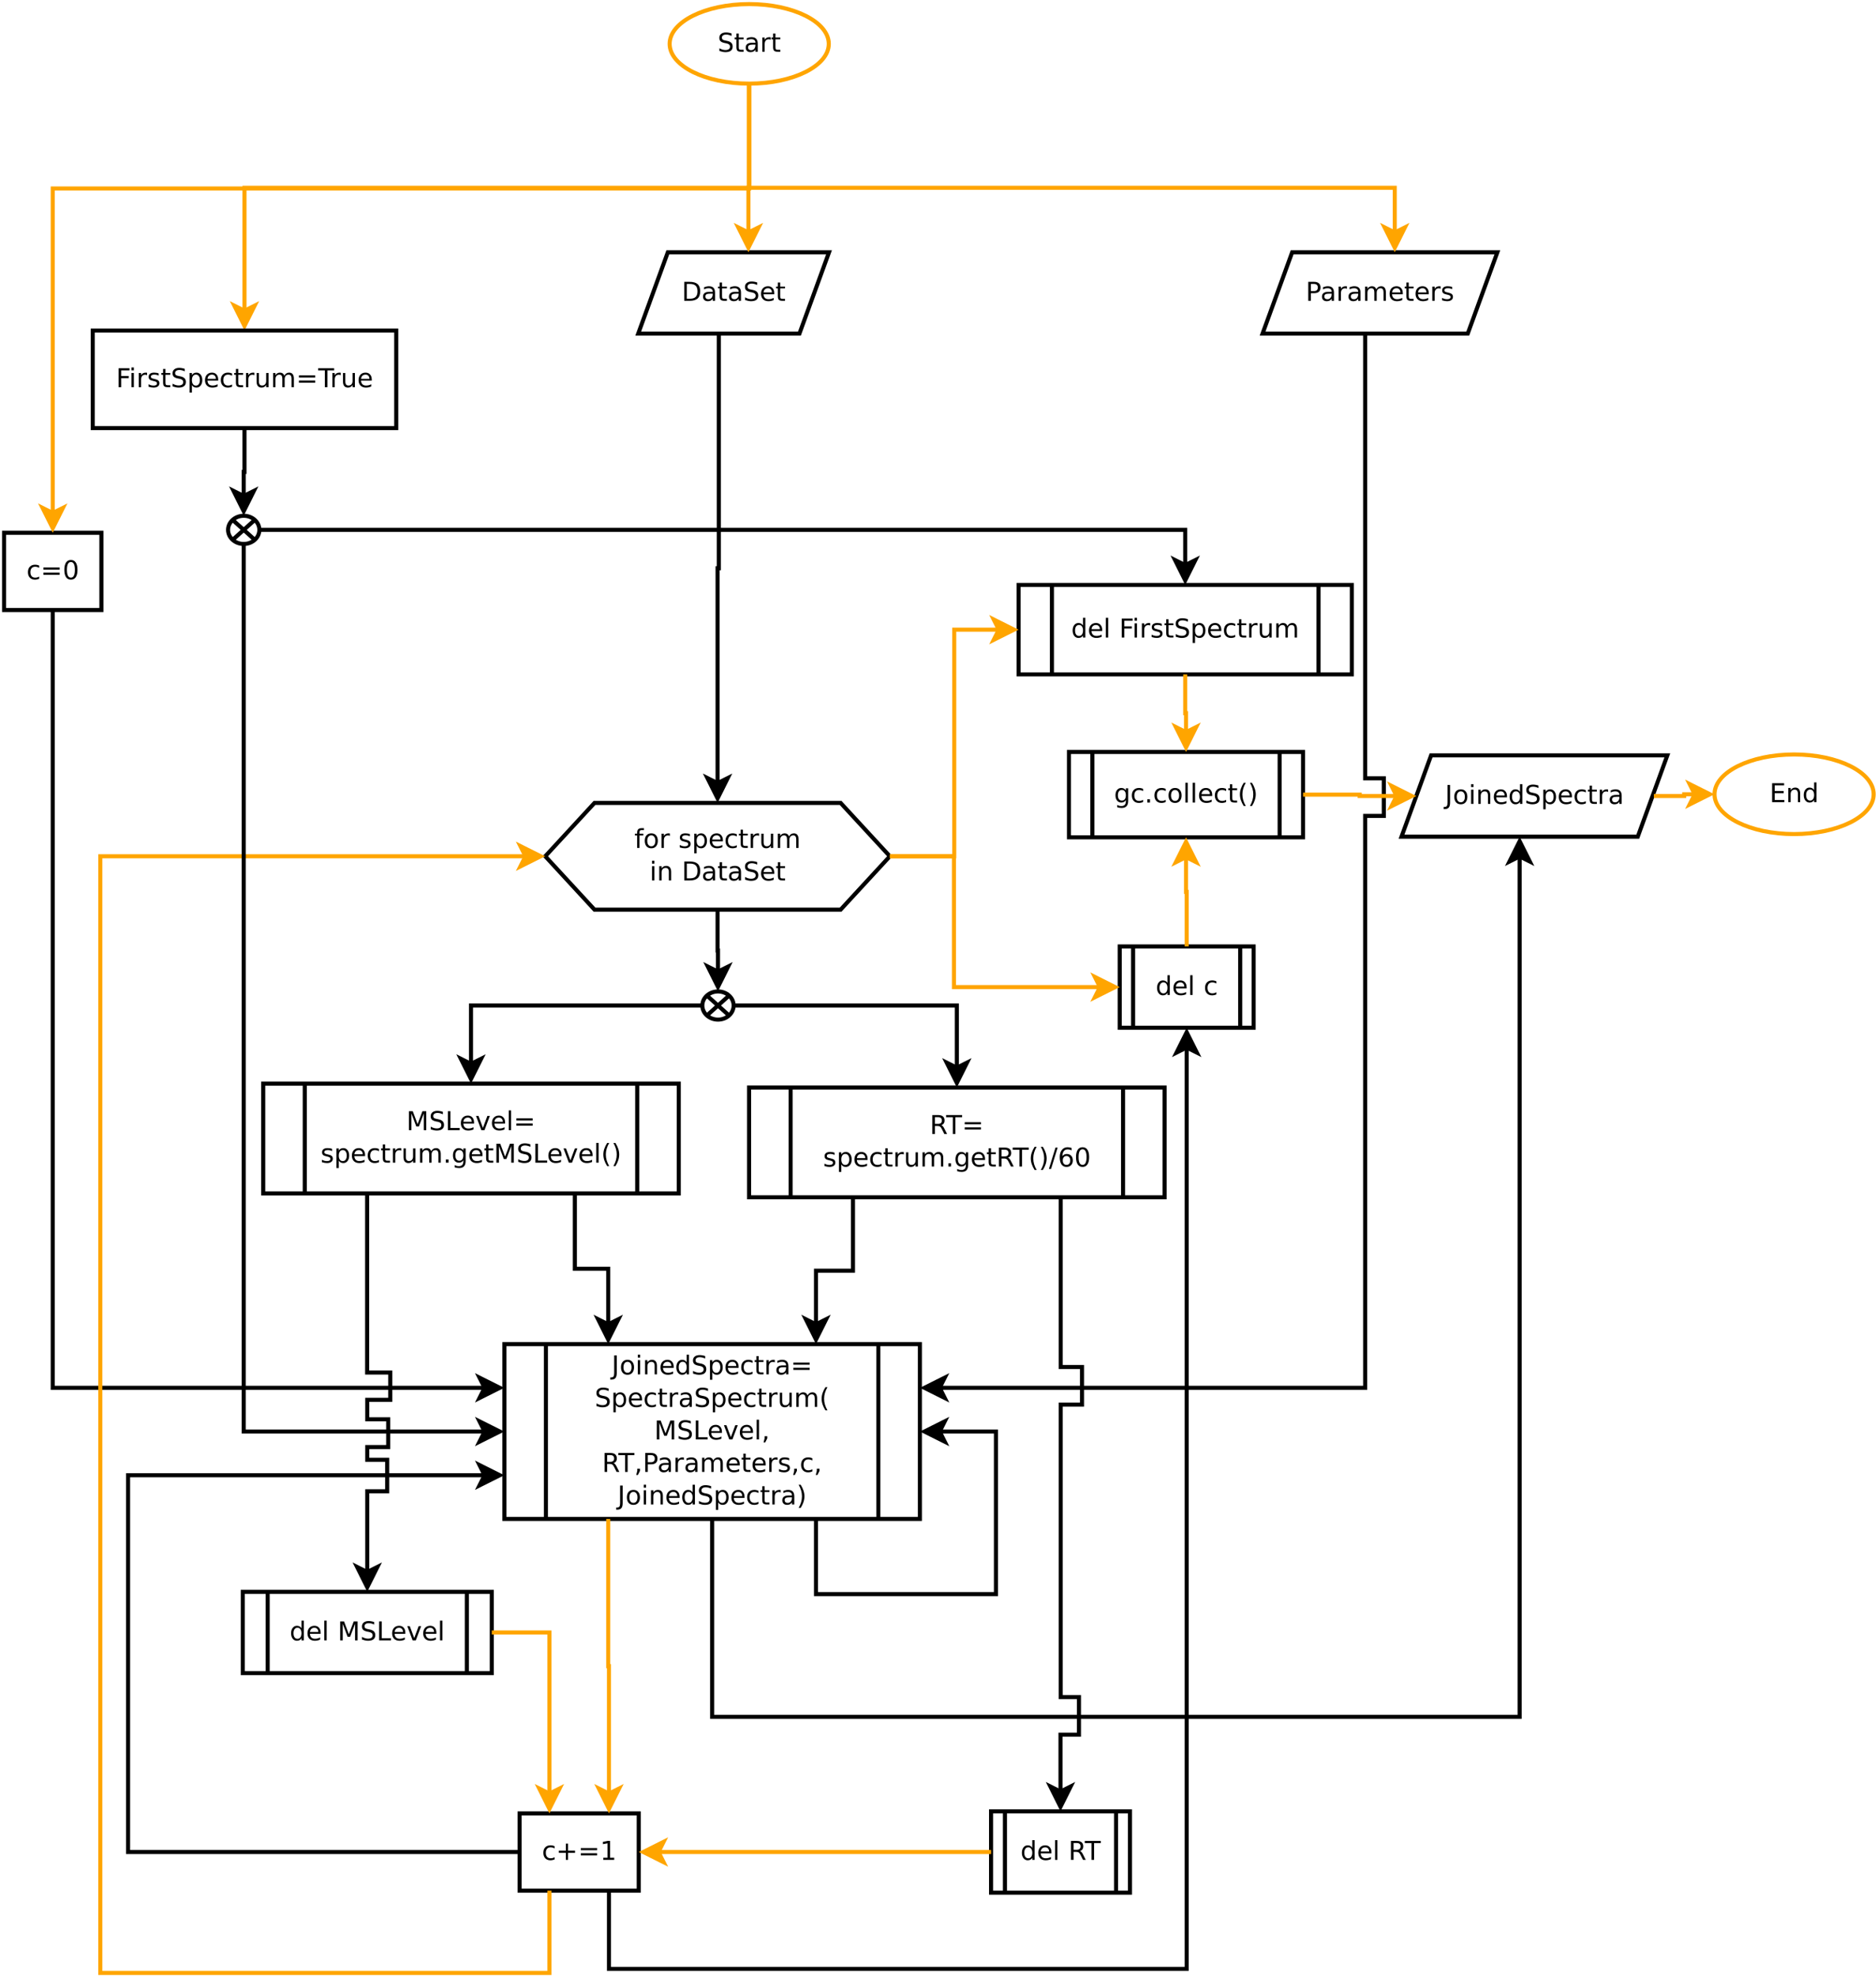 <?xml version="1.0" encoding="UTF-8"?>
<svg xmlns="http://www.w3.org/2000/svg" xmlns:xlink="http://www.w3.org/1999/xlink" width="923pt" height="972pt" viewBox="0 0 923 972" version="1.1">
<defs>
<g>
<symbol overflow="visible" id="glyph0-0">
<path style="stroke:none;" d="M 0.641 2.266 L 0.641 -9.016 L 7.031 -9.016 L 7.031 2.266 Z M 1.359 1.547 L 6.328 1.547 L 6.328 -8.297 L 1.359 -8.297 Z M 1.359 1.547 "/>
</symbol>
<symbol overflow="visible" id="glyph0-1">
<path style="stroke:none;" d="M 6.844 -9.016 L 6.844 -7.797 C 6.363 -8.023 5.91 -8.191 5.484 -8.297 C 5.066 -8.41 4.66 -8.469 4.266 -8.469 C 3.578 -8.469 3.047 -8.332 2.672 -8.062 C 2.297 -7.801 2.109 -7.426 2.109 -6.938 C 2.109 -6.52 2.234 -6.207 2.484 -6 C 2.734 -5.789 3.203 -5.625 3.891 -5.5 L 4.656 -5.344 C 5.594 -5.156 6.285 -4.836 6.734 -4.391 C 7.18 -3.941 7.406 -3.336 7.406 -2.578 C 7.406 -1.672 7.102 -0.984 6.5 -0.516 C 5.895 -0.047 5.008 0.188 3.844 0.188 C 3.395 0.188 2.922 0.133 2.422 0.031 C 1.93 -0.07 1.414 -0.219 0.875 -0.406 L 0.875 -1.719 C 1.395 -1.426 1.898 -1.207 2.391 -1.062 C 2.879 -0.914 3.363 -0.844 3.844 -0.844 C 4.562 -0.844 5.113 -0.984 5.5 -1.266 C 5.895 -1.547 6.094 -1.953 6.094 -2.484 C 6.094 -2.941 5.953 -3.297 5.672 -3.547 C 5.391 -3.805 4.926 -4.004 4.281 -4.141 L 3.516 -4.281 C 2.578 -4.469 1.895 -4.758 1.469 -5.156 C 1.051 -5.562 0.844 -6.117 0.844 -6.828 C 0.844 -7.66 1.133 -8.312 1.719 -8.781 C 2.301 -9.258 3.102 -9.5 4.125 -9.5 C 4.562 -9.5 5.004 -9.457 5.453 -9.375 C 5.91 -9.301 6.375 -9.18 6.844 -9.016 Z M 6.844 -9.016 "/>
</symbol>
<symbol overflow="visible" id="glyph0-2">
<path style="stroke:none;" d="M 2.344 -8.984 L 2.344 -7 L 4.719 -7 L 4.719 -6.109 L 2.344 -6.109 L 2.344 -2.312 C 2.344 -1.738 2.422 -1.367 2.578 -1.203 C 2.734 -1.047 3.051 -0.969 3.531 -0.969 L 4.719 -0.969 L 4.719 0 L 3.531 0 C 2.645 0 2.031 -0.164 1.688 -0.5 C 1.352 -0.832 1.188 -1.438 1.188 -2.312 L 1.188 -6.109 L 0.344 -6.109 L 0.344 -7 L 1.188 -7 L 1.188 -8.984 Z M 2.344 -8.984 "/>
</symbol>
<symbol overflow="visible" id="glyph0-3">
<path style="stroke:none;" d="M 4.391 -3.516 C 3.461 -3.516 2.816 -3.406 2.453 -3.188 C 2.098 -2.977 1.922 -2.617 1.922 -2.109 C 1.922 -1.703 2.051 -1.379 2.312 -1.141 C 2.582 -0.898 2.953 -0.781 3.422 -0.781 C 4.055 -0.781 4.566 -1.004 4.953 -1.453 C 5.336 -1.91 5.531 -2.516 5.531 -3.266 L 5.531 -3.516 Z M 6.672 -4 L 6.672 0 L 5.531 0 L 5.531 -1.062 C 5.27 -0.633 4.941 -0.316 4.547 -0.109 C 4.16 0.086 3.68 0.188 3.109 0.188 C 2.391 0.188 1.816 -0.016 1.391 -0.422 C 0.973 -0.828 0.766 -1.363 0.766 -2.031 C 0.766 -2.82 1.023 -3.414 1.547 -3.812 C 2.078 -4.219 2.867 -4.422 3.922 -4.422 L 5.531 -4.422 L 5.531 -4.531 C 5.531 -5.062 5.352 -5.469 5 -5.75 C 4.656 -6.039 4.172 -6.188 3.547 -6.188 C 3.141 -6.188 2.75 -6.141 2.375 -6.047 C 2 -5.953 1.633 -5.812 1.281 -5.625 L 1.281 -6.672 C 1.695 -6.836 2.102 -6.961 2.5 -7.047 C 2.895 -7.129 3.281 -7.172 3.656 -7.172 C 4.676 -7.172 5.43 -6.906 5.922 -6.375 C 6.422 -5.852 6.672 -5.062 6.672 -4 Z M 6.672 -4 "/>
</symbol>
<symbol overflow="visible" id="glyph0-4">
<path style="stroke:none;" d="M 5.266 -5.922 C 5.129 -5.992 4.984 -6.047 4.828 -6.078 C 4.68 -6.117 4.52 -6.141 4.344 -6.141 C 3.688 -6.141 3.18 -5.926 2.828 -5.5 C 2.484 -5.082 2.312 -4.477 2.312 -3.688 L 2.312 0 L 1.156 0 L 1.156 -7 L 2.312 -7 L 2.312 -5.906 C 2.562 -6.332 2.879 -6.648 3.266 -6.859 C 3.648 -7.066 4.117 -7.172 4.672 -7.172 C 4.754 -7.172 4.844 -7.164 4.938 -7.156 C 5.031 -7.145 5.133 -7.129 5.25 -7.109 Z M 5.266 -5.922 "/>
</symbol>
<symbol overflow="visible" id="glyph0-5">
<path style="stroke:none;" d="M 1.25 -9.328 L 7.156 -9.328 L 7.156 -8.266 L 2.516 -8.266 L 2.516 -5.5 L 6.953 -5.5 L 6.953 -4.438 L 2.516 -4.438 L 2.516 -1.062 L 7.266 -1.062 L 7.266 0 L 1.25 0 Z M 1.25 -9.328 "/>
</symbol>
<symbol overflow="visible" id="glyph0-6">
<path style="stroke:none;" d="M 7.016 -4.219 L 7.016 0 L 5.875 0 L 5.875 -4.188 C 5.875 -4.852 5.742 -5.348 5.484 -5.672 C 5.223 -6.004 4.836 -6.172 4.328 -6.172 C 3.703 -6.172 3.207 -5.973 2.844 -5.578 C 2.488 -5.18 2.312 -4.641 2.312 -3.953 L 2.312 0 L 1.156 0 L 1.156 -7 L 2.312 -7 L 2.312 -5.906 C 2.594 -6.332 2.914 -6.648 3.281 -6.859 C 3.656 -7.066 4.086 -7.172 4.578 -7.172 C 5.379 -7.172 5.984 -6.922 6.391 -6.422 C 6.805 -5.922 7.016 -5.188 7.016 -4.219 Z M 7.016 -4.219 "/>
</symbol>
<symbol overflow="visible" id="glyph0-7">
<path style="stroke:none;" d="M 5.812 -5.938 L 5.812 -9.719 L 6.953 -9.719 L 6.953 0 L 5.812 0 L 5.812 -1.047 C 5.57 -0.629 5.266 -0.316 4.891 -0.109 C 4.523 0.086 4.082 0.188 3.562 0.188 C 2.719 0.188 2.031 -0.148 1.5 -0.828 C 0.969 -1.504 0.703 -2.395 0.703 -3.5 C 0.703 -4.594 0.969 -5.477 1.5 -6.156 C 2.031 -6.832 2.719 -7.172 3.562 -7.172 C 4.082 -7.172 4.523 -7.066 4.891 -6.859 C 5.266 -6.66 5.57 -6.352 5.812 -5.938 Z M 1.891 -3.5 C 1.891 -2.645 2.062 -1.977 2.406 -1.5 C 2.758 -1.02 3.238 -0.781 3.844 -0.781 C 4.457 -0.781 4.938 -1.02 5.281 -1.5 C 5.633 -1.977 5.812 -2.645 5.812 -3.5 C 5.812 -4.344 5.633 -5.004 5.281 -5.484 C 4.938 -5.961 4.457 -6.203 3.844 -6.203 C 3.238 -6.203 2.758 -5.961 2.406 -5.484 C 2.062 -5.004 1.891 -4.344 1.891 -3.5 Z M 1.891 -3.5 "/>
</symbol>
<symbol overflow="visible" id="glyph0-8">
<path style="stroke:none;" d="M 1.25 -9.328 L 6.609 -9.328 L 6.609 -8.266 L 2.516 -8.266 L 2.516 -5.516 L 6.219 -5.516 L 6.219 -4.453 L 2.516 -4.453 L 2.516 0 L 1.25 0 Z M 1.25 -9.328 "/>
</symbol>
<symbol overflow="visible" id="glyph0-9">
<path style="stroke:none;" d="M 1.203 -7 L 2.359 -7 L 2.359 0 L 1.203 0 Z M 1.203 -9.719 L 2.359 -9.719 L 2.359 -8.266 L 1.203 -8.266 Z M 1.203 -9.719 "/>
</symbol>
<symbol overflow="visible" id="glyph0-10">
<path style="stroke:none;" d="M 5.672 -6.797 L 5.672 -5.703 C 5.348 -5.867 5.008 -5.992 4.656 -6.078 C 4.301 -6.16 3.938 -6.203 3.562 -6.203 C 3 -6.203 2.57 -6.113 2.281 -5.938 C 2 -5.77 1.859 -5.508 1.859 -5.156 C 1.859 -4.883 1.957 -4.672 2.156 -4.516 C 2.363 -4.367 2.773 -4.227 3.391 -4.094 L 3.781 -4 C 4.602 -3.832 5.188 -3.586 5.531 -3.266 C 5.875 -2.941 6.047 -2.5 6.047 -1.938 C 6.047 -1.281 5.785 -0.758 5.266 -0.375 C 4.754 0 4.051 0.188 3.156 0.188 C 2.781 0.188 2.391 0.148 1.984 0.078 C 1.578 0.004 1.145 -0.102 0.688 -0.25 L 0.688 -1.438 C 1.113 -1.219 1.531 -1.051 1.938 -0.938 C 2.352 -0.832 2.766 -0.781 3.172 -0.781 C 3.711 -0.781 4.129 -0.875 4.422 -1.062 C 4.711 -1.25 4.859 -1.508 4.859 -1.844 C 4.859 -2.156 4.754 -2.395 4.547 -2.562 C 4.336 -2.727 3.875 -2.891 3.156 -3.047 L 2.766 -3.141 C 2.047 -3.285 1.531 -3.516 1.219 -3.828 C 0.906 -4.141 0.75 -4.566 0.75 -5.109 C 0.75 -5.766 0.977 -6.27 1.438 -6.625 C 1.906 -6.988 2.57 -7.172 3.438 -7.172 C 3.852 -7.172 4.25 -7.141 4.625 -7.078 C 5 -7.016 5.348 -6.922 5.672 -6.797 Z M 5.672 -6.797 "/>
</symbol>
<symbol overflow="visible" id="glyph0-11">
<path style="stroke:none;" d="M 2.312 -1.047 L 2.312 2.656 L 1.156 2.656 L 1.156 -7 L 2.312 -7 L 2.312 -5.938 C 2.562 -6.352 2.867 -6.66 3.234 -6.859 C 3.598 -7.066 4.039 -7.172 4.562 -7.172 C 5.406 -7.172 6.094 -6.832 6.625 -6.156 C 7.156 -5.477 7.422 -4.594 7.422 -3.5 C 7.422 -2.395 7.156 -1.504 6.625 -0.828 C 6.094 -0.148 5.406 0.188 4.562 0.188 C 4.039 0.188 3.598 0.086 3.234 -0.109 C 2.867 -0.316 2.562 -0.629 2.312 -1.047 Z M 6.234 -3.5 C 6.234 -4.344 6.055 -5.004 5.703 -5.484 C 5.359 -5.961 4.883 -6.203 4.281 -6.203 C 3.664 -6.203 3.18 -5.961 2.828 -5.484 C 2.484 -5.004 2.312 -4.344 2.312 -3.5 C 2.312 -2.645 2.484 -1.977 2.828 -1.5 C 3.18 -1.02 3.664 -0.781 4.281 -0.781 C 4.883 -0.781 5.359 -1.02 5.703 -1.5 C 6.055 -1.977 6.234 -2.645 6.234 -3.5 Z M 6.234 -3.5 "/>
</symbol>
<symbol overflow="visible" id="glyph0-12">
<path style="stroke:none;" d="M 7.188 -3.781 L 7.188 -3.219 L 1.906 -3.219 C 1.957 -2.426 2.195 -1.82 2.625 -1.406 C 3.051 -1 3.645 -0.797 4.406 -0.797 C 4.844 -0.797 5.27 -0.848 5.688 -0.953 C 6.102 -1.066 6.516 -1.227 6.922 -1.438 L 6.922 -0.359 C 6.516 -0.18 6.094 -0.047 5.656 0.047 C 5.219 0.141 4.781 0.188 4.344 0.188 C 3.219 0.188 2.328 -0.133 1.672 -0.781 C 1.023 -1.438 0.703 -2.32 0.703 -3.438 C 0.703 -4.582 1.008 -5.488 1.625 -6.156 C 2.25 -6.832 3.086 -7.172 4.141 -7.172 C 5.078 -7.172 5.816 -6.863 6.359 -6.25 C 6.91 -5.645 7.188 -4.82 7.188 -3.781 Z M 6.047 -4.125 C 6.035 -4.75 5.859 -5.25 5.516 -5.625 C 5.172 -6 4.719 -6.188 4.156 -6.188 C 3.508 -6.188 2.992 -6.004 2.609 -5.641 C 2.223 -5.285 2 -4.781 1.938 -4.125 Z M 6.047 -4.125 "/>
</symbol>
<symbol overflow="visible" id="glyph0-13">
<path style="stroke:none;" d="M 6.25 -6.734 L 6.25 -5.656 C 5.914 -5.832 5.586 -5.961 5.266 -6.047 C 4.941 -6.141 4.613 -6.188 4.281 -6.188 C 3.531 -6.188 2.945 -5.953 2.531 -5.484 C 2.125 -5.016 1.922 -4.352 1.922 -3.5 C 1.922 -2.645 2.125 -1.977 2.531 -1.5 C 2.945 -1.031 3.531 -0.797 4.281 -0.797 C 4.613 -0.797 4.941 -0.836 5.266 -0.922 C 5.586 -1.016 5.914 -1.148 6.25 -1.328 L 6.25 -0.266 C 5.926 -0.117 5.594 -0.008 5.25 0.062 C 4.906 0.145 4.539 0.188 4.156 0.188 C 3.094 0.188 2.25 -0.145 1.625 -0.812 C 1.008 -1.477 0.703 -2.375 0.703 -3.5 C 0.703 -4.633 1.016 -5.531 1.641 -6.188 C 2.273 -6.844 3.133 -7.172 4.219 -7.172 C 4.57 -7.172 4.914 -7.133 5.25 -7.062 C 5.594 -6.988 5.926 -6.879 6.25 -6.734 Z M 6.25 -6.734 "/>
</symbol>
<symbol overflow="visible" id="glyph0-14">
<path style="stroke:none;" d="M 1.094 -2.766 L 1.094 -7 L 2.234 -7 L 2.234 -2.812 C 2.234 -2.145 2.363 -1.645 2.625 -1.312 C 2.883 -0.977 3.27 -0.812 3.781 -0.812 C 4.406 -0.812 4.895 -1.008 5.25 -1.406 C 5.613 -1.801 5.797 -2.344 5.797 -3.031 L 5.797 -7 L 6.953 -7 L 6.953 0 L 5.797 0 L 5.797 -1.078 C 5.516 -0.648 5.191 -0.332 4.828 -0.125 C 4.461 0.082 4.035 0.188 3.547 0.188 C 2.742 0.188 2.133 -0.062 1.719 -0.562 C 1.301 -1.062 1.094 -1.797 1.094 -2.766 Z M 3.984 -7.172 Z M 3.984 -7.172 "/>
</symbol>
<symbol overflow="visible" id="glyph0-15">
<path style="stroke:none;" d="M 6.656 -5.656 C 6.938 -6.164 7.273 -6.547 7.672 -6.797 C 8.078 -7.047 8.551 -7.172 9.094 -7.172 C 9.82 -7.172 10.383 -6.914 10.781 -6.406 C 11.176 -5.895 11.375 -5.164 11.375 -4.219 L 11.375 0 L 10.219 0 L 10.219 -4.188 C 10.219 -4.852 10.098 -5.348 9.859 -5.672 C 9.629 -6.004 9.27 -6.172 8.781 -6.172 C 8.188 -6.172 7.711 -5.973 7.359 -5.578 C 7.016 -5.18 6.844 -4.641 6.844 -3.953 L 6.844 0 L 5.688 0 L 5.688 -4.188 C 5.688 -4.863 5.566 -5.363 5.328 -5.688 C 5.098 -6.008 4.734 -6.172 4.234 -6.172 C 3.648 -6.172 3.18 -5.969 2.828 -5.562 C 2.484 -5.164 2.312 -4.629 2.312 -3.953 L 2.312 0 L 1.156 0 L 1.156 -7 L 2.312 -7 L 2.312 -5.906 C 2.582 -6.332 2.898 -6.648 3.266 -6.859 C 3.629 -7.066 4.062 -7.172 4.562 -7.172 C 5.07 -7.172 5.504 -7.039 5.859 -6.781 C 6.223 -6.52 6.488 -6.145 6.656 -5.656 Z M 6.656 -5.656 "/>
</symbol>
<symbol overflow="visible" id="glyph0-16">
<path style="stroke:none;" d="M 1.359 -5.812 L 9.359 -5.812 L 9.359 -4.766 L 1.359 -4.766 Z M 1.359 -3.266 L 9.359 -3.266 L 9.359 -2.203 L 1.359 -2.203 Z M 1.359 -3.266 "/>
</symbol>
<symbol overflow="visible" id="glyph0-17">
<path style="stroke:none;" d="M -0.031 -9.328 L 7.859 -9.328 L 7.859 -8.266 L 4.547 -8.266 L 4.547 0 L 3.281 0 L 3.281 -8.266 L -0.031 -8.266 Z M -0.031 -9.328 "/>
</symbol>
<symbol overflow="visible" id="glyph0-18">
<path style="stroke:none;" d="M 4.062 -8.5 C 3.414 -8.5 2.926 -8.176 2.594 -7.531 C 2.27 -6.895 2.109 -5.938 2.109 -4.656 C 2.109 -3.375 2.27 -2.41 2.594 -1.766 C 2.926 -1.129 3.414 -0.812 4.062 -0.812 C 4.719 -0.812 5.207 -1.129 5.531 -1.766 C 5.863 -2.41 6.031 -3.375 6.031 -4.656 C 6.031 -5.938 5.863 -6.895 5.531 -7.531 C 5.207 -8.176 4.719 -8.5 4.062 -8.5 Z M 4.062 -9.5 C 5.113 -9.5 5.914 -9.082 6.469 -8.25 C 7.02 -7.426 7.297 -6.227 7.297 -4.656 C 7.297 -3.082 7.02 -1.879 6.469 -1.047 C 5.914 -0.223 5.113 0.188 4.062 0.188 C 3.02 0.188 2.223 -0.223 1.672 -1.047 C 1.117 -1.879 0.844 -3.082 0.844 -4.656 C 0.844 -6.227 1.117 -7.426 1.672 -8.25 C 2.223 -9.082 3.02 -9.5 4.062 -9.5 Z M 4.062 -9.5 "/>
</symbol>
<symbol overflow="visible" id="glyph0-19">
<path style="stroke:none;" d="M 4.75 -9.719 L 4.75 -8.766 L 3.656 -8.766 C 3.238 -8.766 2.945 -8.68 2.781 -8.516 C 2.625 -8.348 2.547 -8.047 2.547 -7.609 L 2.547 -7 L 4.438 -7 L 4.438 -6.109 L 2.547 -6.109 L 2.547 0 L 1.391 0 L 1.391 -6.109 L 0.297 -6.109 L 0.297 -7 L 1.391 -7 L 1.391 -7.484 C 1.391 -8.266 1.57 -8.832 1.938 -9.188 C 2.301 -9.539 2.875 -9.719 3.656 -9.719 Z M 4.75 -9.719 "/>
</symbol>
<symbol overflow="visible" id="glyph0-20">
<path style="stroke:none;" d="M 3.922 -6.188 C 3.305 -6.188 2.816 -5.945 2.453 -5.469 C 2.098 -4.988 1.922 -4.332 1.922 -3.5 C 1.922 -2.656 2.098 -1.992 2.453 -1.516 C 2.805 -1.035 3.297 -0.797 3.922 -0.797 C 4.535 -0.797 5.02 -1.035 5.375 -1.516 C 5.727 -2.004 5.906 -2.664 5.906 -3.5 C 5.906 -4.32 5.727 -4.973 5.375 -5.453 C 5.02 -5.941 4.535 -6.188 3.922 -6.188 Z M 3.922 -7.172 C 4.922 -7.172 5.703 -6.844 6.266 -6.188 C 6.836 -5.539 7.125 -4.645 7.125 -3.5 C 7.125 -2.352 6.836 -1.453 6.266 -0.797 C 5.703 -0.141 4.922 0.188 3.922 0.188 C 2.91 0.188 2.117 -0.141 1.547 -0.797 C 0.984 -1.453 0.703 -2.352 0.703 -3.5 C 0.703 -4.645 0.984 -5.539 1.547 -6.188 C 2.117 -6.844 2.91 -7.172 3.922 -7.172 Z M 3.922 -7.172 "/>
</symbol>
<symbol overflow="visible" id="glyph0-21">
<path style="stroke:none;" d=""/>
</symbol>
<symbol overflow="visible" id="glyph0-22">
<path style="stroke:none;" d="M 2.516 -8.297 L 2.516 -1.031 L 4.047 -1.031 C 5.328 -1.031 6.266 -1.32 6.859 -1.906 C 7.461 -2.488 7.766 -3.41 7.766 -4.672 C 7.766 -5.922 7.461 -6.836 6.859 -7.422 C 6.266 -8.004 5.328 -8.297 4.047 -8.297 Z M 1.25 -9.328 L 3.844 -9.328 C 5.656 -9.328 6.984 -8.953 7.828 -8.203 C 8.672 -7.453 9.094 -6.273 9.094 -4.672 C 9.094 -3.066 8.664 -1.883 7.812 -1.125 C 6.969 -0.375 5.645 0 3.844 0 L 1.25 0 Z M 1.25 -9.328 "/>
</symbol>
<symbol overflow="visible" id="glyph0-23">
<path style="stroke:none;" d="M 2.516 -8.297 L 2.516 -4.781 L 4.109 -4.781 C 4.691 -4.781 5.145 -4.93 5.469 -5.234 C 5.789 -5.547 5.953 -5.984 5.953 -6.547 C 5.953 -7.098 5.789 -7.523 5.469 -7.828 C 5.145 -8.141 4.691 -8.297 4.109 -8.297 Z M 1.25 -9.328 L 4.109 -9.328 C 5.148 -9.328 5.938 -9.086 6.469 -8.609 C 7.008 -8.141 7.281 -7.453 7.281 -6.547 C 7.281 -5.617 7.008 -4.922 6.469 -4.453 C 5.938 -3.984 5.148 -3.75 4.109 -3.75 L 2.516 -3.75 L 2.516 0 L 1.25 0 Z M 1.25 -9.328 "/>
</symbol>
<symbol overflow="visible" id="glyph0-24">
<path style="stroke:none;" d="M 1.25 -9.328 L 3.141 -9.328 L 5.516 -2.984 L 7.906 -9.328 L 9.797 -9.328 L 9.797 0 L 8.562 0 L 8.562 -8.188 L 6.156 -1.797 L 4.891 -1.797 L 2.484 -8.188 L 2.484 0 L 1.25 0 Z M 1.25 -9.328 "/>
</symbol>
<symbol overflow="visible" id="glyph0-25">
<path style="stroke:none;" d="M 1.25 -9.328 L 2.516 -9.328 L 2.516 -1.062 L 7.062 -1.062 L 7.062 0 L 1.25 0 Z M 1.25 -9.328 "/>
</symbol>
<symbol overflow="visible" id="glyph0-26">
<path style="stroke:none;" d="M 0.375 -7 L 1.594 -7 L 3.781 -1.125 L 5.969 -7 L 7.188 -7 L 4.562 0 L 3 0 Z M 0.375 -7 "/>
</symbol>
<symbol overflow="visible" id="glyph0-27">
<path style="stroke:none;" d="M 1.203 -9.719 L 2.359 -9.719 L 2.359 0 L 1.203 0 Z M 1.203 -9.719 "/>
</symbol>
<symbol overflow="visible" id="glyph0-28">
<path style="stroke:none;" d="M 1.375 -1.594 L 2.688 -1.594 L 2.688 0 L 1.375 0 Z M 1.375 -1.594 "/>
</symbol>
<symbol overflow="visible" id="glyph0-29">
<path style="stroke:none;" d="M 5.812 -3.578 C 5.812 -4.41 5.641 -5.055 5.297 -5.516 C 4.953 -5.973 4.469 -6.203 3.844 -6.203 C 3.227 -6.203 2.75 -5.973 2.406 -5.516 C 2.062 -5.055 1.891 -4.41 1.891 -3.578 C 1.891 -2.754 2.062 -2.113 2.406 -1.656 C 2.75 -1.195 3.227 -0.969 3.844 -0.969 C 4.469 -0.969 4.953 -1.195 5.297 -1.656 C 5.641 -2.113 5.812 -2.754 5.812 -3.578 Z M 6.953 -0.875 C 6.953 0.32 6.688 1.207 6.156 1.781 C 5.633 2.363 4.828 2.656 3.734 2.656 C 3.328 2.656 2.945 2.625 2.594 2.562 C 2.238 2.508 1.891 2.422 1.547 2.297 L 1.547 1.172 C 1.891 1.359 2.223 1.492 2.547 1.578 C 2.879 1.672 3.219 1.719 3.562 1.719 C 4.312 1.719 4.875 1.52 5.25 1.125 C 5.625 0.727 5.812 0.133 5.812 -0.656 L 5.812 -1.234 C 5.57 -0.816 5.266 -0.504 4.891 -0.297 C 4.523 -0.098 4.082 0 3.562 0 C 2.707 0 2.016 -0.328 1.484 -0.984 C 0.961 -1.641 0.703 -2.504 0.703 -3.578 C 0.703 -4.66 0.961 -5.531 1.484 -6.188 C 2.016 -6.844 2.707 -7.172 3.562 -7.172 C 4.082 -7.172 4.523 -7.066 4.891 -6.859 C 5.266 -6.648 5.57 -6.344 5.812 -5.938 L 5.812 -7 L 6.953 -7 Z M 6.953 -0.875 "/>
</symbol>
<symbol overflow="visible" id="glyph0-30">
<path style="stroke:none;" d="M 3.969 -9.703 C 3.406 -8.742 2.988 -7.797 2.719 -6.859 C 2.445 -5.93 2.312 -4.984 2.312 -4.016 C 2.312 -3.055 2.445 -2.102 2.719 -1.156 C 3 -0.219 3.414 0.727 3.969 1.688 L 2.969 1.688 C 2.344 0.707 1.875 -0.254 1.562 -1.203 C 1.25 -2.148 1.094 -3.086 1.094 -4.016 C 1.094 -4.941 1.25 -5.875 1.562 -6.812 C 1.875 -7.758 2.344 -8.723 2.969 -9.703 Z M 3.969 -9.703 "/>
</symbol>
<symbol overflow="visible" id="glyph0-31">
<path style="stroke:none;" d="M 1.031 -9.703 L 2.031 -9.703 C 2.656 -8.723 3.117 -7.758 3.422 -6.812 C 3.734 -5.875 3.891 -4.941 3.891 -4.016 C 3.891 -3.086 3.734 -2.148 3.422 -1.203 C 3.117 -0.254 2.656 0.707 2.031 1.688 L 1.031 1.688 C 1.582 0.727 1.992 -0.219 2.266 -1.156 C 2.535 -2.102 2.672 -3.055 2.672 -4.016 C 2.672 -4.984 2.535 -5.93 2.266 -6.859 C 1.992 -7.797 1.582 -8.742 1.031 -9.703 Z M 1.031 -9.703 "/>
</symbol>
<symbol overflow="visible" id="glyph0-32">
<path style="stroke:none;" d="M 5.688 -4.375 C 5.957 -4.281 6.219 -4.082 6.469 -3.781 C 6.727 -3.488 6.984 -3.078 7.234 -2.547 L 8.516 0 L 7.172 0 L 5.969 -2.391 C 5.664 -3.016 5.367 -3.426 5.078 -3.625 C 4.785 -3.832 4.391 -3.938 3.891 -3.938 L 2.516 -3.938 L 2.516 0 L 1.25 0 L 1.25 -9.328 L 4.109 -9.328 C 5.172 -9.328 5.961 -9.102 6.484 -8.656 C 7.016 -8.207 7.281 -7.535 7.281 -6.641 C 7.281 -6.055 7.141 -5.566 6.859 -5.172 C 6.586 -4.785 6.195 -4.52 5.688 -4.375 Z M 2.516 -8.297 L 2.516 -4.984 L 4.109 -4.984 C 4.711 -4.984 5.172 -5.125 5.484 -5.406 C 5.797 -5.688 5.953 -6.098 5.953 -6.641 C 5.953 -7.18 5.797 -7.594 5.484 -7.875 C 5.172 -8.156 4.711 -8.297 4.109 -8.297 Z M 2.516 -8.297 "/>
</symbol>
<symbol overflow="visible" id="glyph0-33">
<path style="stroke:none;" d="M 3.25 -9.328 L 4.312 -9.328 L 1.062 1.188 L 0 1.188 Z M 3.25 -9.328 "/>
</symbol>
<symbol overflow="visible" id="glyph0-34">
<path style="stroke:none;" d="M 4.219 -5.172 C 3.656 -5.172 3.207 -4.973 2.875 -4.578 C 2.539 -4.191 2.375 -3.664 2.375 -3 C 2.375 -2.32 2.539 -1.785 2.875 -1.391 C 3.207 -1.004 3.656 -0.812 4.219 -0.812 C 4.789 -0.812 5.238 -1.004 5.562 -1.391 C 5.895 -1.785 6.062 -2.32 6.062 -3 C 6.062 -3.664 5.895 -4.191 5.562 -4.578 C 5.238 -4.973 4.789 -5.172 4.219 -5.172 Z M 6.734 -9.125 L 6.734 -7.969 C 6.41 -8.125 6.086 -8.238 5.766 -8.312 C 5.441 -8.395 5.125 -8.438 4.812 -8.438 C 3.977 -8.438 3.344 -8.156 2.906 -7.594 C 2.469 -7.031 2.219 -6.18 2.156 -5.047 C 2.395 -5.41 2.695 -5.688 3.062 -5.875 C 3.438 -6.07 3.848 -6.172 4.297 -6.172 C 5.234 -6.172 5.973 -5.883 6.516 -5.312 C 7.055 -4.75 7.328 -3.977 7.328 -3 C 7.328 -2.039 7.047 -1.27 6.484 -0.688 C 5.922 -0.102 5.164 0.188 4.219 0.188 C 3.145 0.188 2.32 -0.223 1.75 -1.047 C 1.176 -1.879 0.891 -3.082 0.891 -4.656 C 0.891 -6.125 1.238 -7.297 1.938 -8.172 C 2.645 -9.055 3.586 -9.5 4.766 -9.5 C 5.078 -9.5 5.395 -9.469 5.719 -9.406 C 6.039 -9.344 6.379 -9.25 6.734 -9.125 Z M 6.734 -9.125 "/>
</symbol>
<symbol overflow="visible" id="glyph0-35">
<path style="stroke:none;" d="M 1.25 -9.328 L 2.516 -9.328 L 2.516 -0.656 C 2.516 0.469 2.301 1.285 1.875 1.797 C 1.445 2.305 0.758 2.562 -0.188 2.562 L -0.656 2.562 L -0.656 1.5 L -0.266 1.5 C 0.285 1.5 0.676 1.344 0.906 1.031 C 1.133 0.719 1.25 0.156 1.25 -0.656 Z M 1.25 -9.328 "/>
</symbol>
<symbol overflow="visible" id="glyph0-36">
<path style="stroke:none;" d="M 1.5 -1.594 L 2.812 -1.594 L 2.812 -0.516 L 1.797 1.484 L 0.984 1.484 L 1.5 -0.516 Z M 1.5 -1.594 "/>
</symbol>
<symbol overflow="visible" id="glyph0-37">
<path style="stroke:none;" d="M 5.891 -8.016 L 5.891 -4.547 L 9.359 -4.547 L 9.359 -3.484 L 5.891 -3.484 L 5.891 0 L 4.844 0 L 4.844 -3.484 L 1.359 -3.484 L 1.359 -4.547 L 4.844 -4.547 L 4.844 -8.016 Z M 5.891 -8.016 "/>
</symbol>
<symbol overflow="visible" id="glyph0-38">
<path style="stroke:none;" d="M 1.594 -1.062 L 3.656 -1.062 L 3.656 -8.172 L 1.406 -7.734 L 1.406 -8.875 L 3.641 -9.328 L 4.906 -9.328 L 4.906 -1.062 L 6.953 -1.062 L 6.953 0 L 1.594 0 Z M 1.594 -1.062 "/>
</symbol>
</g>
</defs>
<g id="surface825870">
<rect x="0" y="0" width="923" height="972" style="fill:rgb(100%,100%,100%);fill-opacity:1;stroke:none;"/>
<path style="fill-rule:evenodd;fill:rgb(100%,100%,100%);fill-opacity:1;stroke-width:0.1;stroke-linecap:butt;stroke-linejoin:miter;stroke:rgb(100%,64.706%,0%);stroke-opacity:1;stroke-miterlimit:10;" d="M 20.491 2.841 C 20.491 3.381 19.615 3.819 18.533 3.819 C 17.452 3.819 16.576 3.381 16.576 2.841 C 16.576 2.3 17.452 1.862 18.533 1.862 C 19.615 1.862 20.491 2.3 20.491 2.841 " transform="matrix(20,0,0,20,-2.05,-35.233)"/>
<g style="fill:rgb(0%,0%,0%);fill-opacity:1;">
  <use xlink:href="#glyph0-1" x="353.07" y="25.463"/>
  <use xlink:href="#glyph0-2" x="361.126" y="25.463"/>
  <use xlink:href="#glyph0-3" x="366.126" y="25.463"/>
  <use xlink:href="#glyph0-4" x="373.904" y="25.463"/>
  <use xlink:href="#glyph0-2" x="379.181" y="25.463"/>
</g>
<path style="fill:none;stroke-width:0.1;stroke-linecap:butt;stroke-linejoin:miter;stroke:rgb(100%,64.706%,0%);stroke-opacity:1;stroke-miterlimit:10;" d="M 18.533 3.819 L 18.533 6.381 L 6.117 6.381 L 6.117 9.405 " transform="matrix(20,0,0,20,-2.05,-35.233)"/>
<path style="fill-rule:evenodd;fill:rgb(100%,64.706%,0%);fill-opacity:1;stroke-width:0.1;stroke-linecap:butt;stroke-linejoin:miter;stroke:rgb(100%,64.706%,0%);stroke-opacity:1;stroke-miterlimit:10;" d="M 6.117 9.78 L 5.867 9.28 L 6.117 9.405 L 6.367 9.28 Z M 6.117 9.78 " transform="matrix(20,0,0,20,-2.05,-35.233)"/>
<path style="fill-rule:evenodd;fill:rgb(100%,100%,100%);fill-opacity:1;stroke-width:0.1;stroke-linecap:butt;stroke-linejoin:miter;stroke:rgb(100%,64.706%,0%);stroke-opacity:1;stroke-miterlimit:10;" d="M 46.195 21.299 C 46.195 21.839 45.319 22.278 44.238 22.278 C 43.156 22.278 42.28 21.839 42.28 21.299 C 42.28 20.758 43.156 20.32 44.238 20.32 C 45.319 20.32 46.195 20.758 46.195 21.299 " transform="matrix(20,0,0,20,-2.05,-35.233)"/>
<g style="fill:rgb(0%,0%,0%);fill-opacity:1;">
  <use xlink:href="#glyph0-5" x="870.633" y="394.631"/>
  <use xlink:href="#glyph0-6" x="878.688" y="394.631"/>
  <use xlink:href="#glyph0-7" x="886.744" y="394.631"/>
</g>
<path style="fill-rule:evenodd;fill:rgb(100%,100%,100%);fill-opacity:1;stroke-width:0.1;stroke-linecap:butt;stroke-linejoin:miter;stroke:rgb(0%,0%,0%);stroke-opacity:1;stroke-miterlimit:10;" d="M 2.384 9.892 L 9.85 9.892 L 9.85 12.292 L 2.384 12.292 Z M 2.384 9.892 " transform="matrix(20,0,0,20,-2.05,-35.233)"/>
<g style="fill:rgb(0%,0%,0%);fill-opacity:1;">
  <use xlink:href="#glyph0-8" x="57.105" y="190.486"/>
  <use xlink:href="#glyph0-9" x="63.494" y="190.486"/>
  <use xlink:href="#glyph0-4" x="67.105" y="190.486"/>
  <use xlink:href="#glyph0-10" x="72.383" y="190.486"/>
  <use xlink:href="#glyph0-2" x="79.05" y="190.486"/>
  <use xlink:href="#glyph0-1" x="84.05" y="190.486"/>
  <use xlink:href="#glyph0-11" x="92.105" y="190.486"/>
  <use xlink:href="#glyph0-12" x="100.161" y="190.486"/>
  <use xlink:href="#glyph0-13" x="107.939" y="190.486"/>
  <use xlink:href="#glyph0-2" x="114.883" y="190.486"/>
  <use xlink:href="#glyph0-4" x="119.883" y="190.486"/>
  <use xlink:href="#glyph0-14" x="125.161" y="190.486"/>
  <use xlink:href="#glyph0-15" x="133.217" y="190.486"/>
  <use xlink:href="#glyph0-16" x="145.717" y="190.486"/>
  <use xlink:href="#glyph0-17" x="156.55" y="190.486"/>
  <use xlink:href="#glyph0-4" x="162.383" y="190.486"/>
  <use xlink:href="#glyph0-14" x="167.661" y="190.486"/>
  <use xlink:href="#glyph0-12" x="175.717" y="190.486"/>
</g>
<path style="fill-rule:evenodd;fill:rgb(100%,100%,100%);fill-opacity:1;stroke-width:0.1;stroke-linecap:butt;stroke-linejoin:miter;stroke:rgb(0%,0%,0%);stroke-opacity:1;stroke-miterlimit:10;" d="M 0.203 14.867 L 2.597 14.867 L 2.597 16.767 L 0.203 16.767 Z M 0.203 14.867 " transform="matrix(20,0,0,20,-2.05,-35.233)"/>
<g style="fill:rgb(0%,0%,0%);fill-opacity:1;">
  <use xlink:href="#glyph0-13" x="13.039" y="284.986"/>
  <use xlink:href="#glyph0-16" x="19.984" y="284.986"/>
  <use xlink:href="#glyph0-18" x="30.817" y="284.986"/>
</g>
<path style="fill-rule:evenodd;fill:rgb(100%,100%,100%);fill-opacity:1;stroke-width:0.1;stroke-linecap:butt;stroke-linejoin:miter;stroke:rgb(0%,0%,0%);stroke-opacity:1;stroke-miterlimit:10;" d="M 14.727 21.512 L 20.782 21.512 L 21.993 22.824 L 20.782 24.137 L 14.727 24.137 L 13.516 22.824 Z M 14.727 21.512 " transform="matrix(20,0,0,20,-2.05,-35.233)"/>
<g style="fill:rgb(0%,0%,0%);fill-opacity:1;">
  <use xlink:href="#glyph0-19" x="312.086" y="417.139"/>
  <use xlink:href="#glyph0-20" x="316.53" y="417.139"/>
  <use xlink:href="#glyph0-4" x="324.308" y="417.139"/>
  <use xlink:href="#glyph0-21" x="329.586" y="417.139"/>
  <use xlink:href="#glyph0-10" x="333.753" y="417.139"/>
  <use xlink:href="#glyph0-11" x="340.419" y="417.139"/>
  <use xlink:href="#glyph0-12" x="348.475" y="417.139"/>
  <use xlink:href="#glyph0-13" x="356.253" y="417.139"/>
  <use xlink:href="#glyph0-2" x="363.197" y="417.139"/>
  <use xlink:href="#glyph0-4" x="368.197" y="417.139"/>
  <use xlink:href="#glyph0-14" x="373.475" y="417.139"/>
  <use xlink:href="#glyph0-15" x="381.53" y="417.139"/>
</g>
<g style="fill:rgb(0%,0%,0%);fill-opacity:1;">
  <use xlink:href="#glyph0-9" x="319.586" y="433.139"/>
  <use xlink:href="#glyph0-6" x="323.197" y="433.139"/>
  <use xlink:href="#glyph0-21" x="331.253" y="433.139"/>
  <use xlink:href="#glyph0-22" x="335.419" y="433.139"/>
  <use xlink:href="#glyph0-3" x="345.141" y="433.139"/>
  <use xlink:href="#glyph0-2" x="352.919" y="433.139"/>
  <use xlink:href="#glyph0-3" x="357.919" y="433.139"/>
  <use xlink:href="#glyph0-1" x="365.697" y="433.139"/>
  <use xlink:href="#glyph0-12" x="373.753" y="433.139"/>
  <use xlink:href="#glyph0-2" x="381.53" y="433.139"/>
</g>
<path style="fill-rule:evenodd;fill:rgb(100%,100%,100%);fill-opacity:1;stroke-width:0.1;stroke-linecap:butt;stroke-linejoin:miter;stroke:rgb(0%,0%,0%);stroke-opacity:1;stroke-miterlimit:10;" d="M 16.531 7.967 L 20.497 7.967 L 19.769 9.967 L 15.803 9.967 Z M 16.531 7.967 " transform="matrix(20,0,0,20,-2.05,-35.233)"/>
<g style="fill:rgb(0%,0%,0%);fill-opacity:1;">
  <use xlink:href="#glyph0-22" x="335.402" y="147.986"/>
  <use xlink:href="#glyph0-3" x="345.125" y="147.986"/>
  <use xlink:href="#glyph0-2" x="352.902" y="147.986"/>
  <use xlink:href="#glyph0-3" x="357.902" y="147.986"/>
  <use xlink:href="#glyph0-1" x="365.68" y="147.986"/>
  <use xlink:href="#glyph0-12" x="373.736" y="147.986"/>
  <use xlink:href="#glyph0-2" x="381.513" y="147.986"/>
</g>
<path style="fill-rule:evenodd;fill:rgb(100%,100%,100%);fill-opacity:1;stroke-width:0.1;stroke-linecap:butt;stroke-linejoin:miter;stroke:rgb(0%,0%,0%);stroke-opacity:1;stroke-miterlimit:10;" d="M 31.89 7.967 L 36.938 7.967 L 36.21 9.967 L 31.162 9.967 Z M 31.89 7.967 " transform="matrix(20,0,0,20,-2.05,-35.233)"/>
<g style="fill:rgb(0%,0%,0%);fill-opacity:1;">
  <use xlink:href="#glyph0-23" x="642.426" y="147.986"/>
  <use xlink:href="#glyph0-3" x="649.648" y="147.986"/>
  <use xlink:href="#glyph0-4" x="657.426" y="147.986"/>
  <use xlink:href="#glyph0-3" x="662.704" y="147.986"/>
  <use xlink:href="#glyph0-15" x="670.481" y="147.986"/>
  <use xlink:href="#glyph0-12" x="682.981" y="147.986"/>
  <use xlink:href="#glyph0-2" x="690.759" y="147.986"/>
  <use xlink:href="#glyph0-12" x="695.759" y="147.986"/>
  <use xlink:href="#glyph0-4" x="703.537" y="147.986"/>
  <use xlink:href="#glyph0-10" x="708.815" y="147.986"/>
</g>
<path style="fill-rule:evenodd;fill:rgb(100%,100%,100%);fill-opacity:1;stroke-width:0.1;stroke-linecap:butt;stroke-linejoin:miter;stroke:rgb(0%,0%,0%);stroke-opacity:1;stroke-miterlimit:10;" d="M 6.578 28.417 L 16.8 28.417 L 16.8 31.117 L 6.578 31.117 Z M 6.578 28.417 " transform="matrix(20,0,0,20,-2.05,-35.233)"/>
<path style="fill:none;stroke-width:0.1;stroke-linecap:butt;stroke-linejoin:miter;stroke:rgb(0%,0%,0%);stroke-opacity:1;stroke-miterlimit:10;" d="M 7.6 28.417 L 7.6 31.117 " transform="matrix(20,0,0,20,-2.05,-35.233)"/>
<path style="fill:none;stroke-width:0.1;stroke-linecap:butt;stroke-linejoin:miter;stroke:rgb(0%,0%,0%);stroke-opacity:1;stroke-miterlimit:10;" d="M 15.778 28.417 L 15.778 31.117 " transform="matrix(20,0,0,20,-2.05,-35.233)"/>
<g style="fill:rgb(0%,0%,0%);fill-opacity:1;">
  <use xlink:href="#glyph0-24" x="199.934" y="555.986"/>
  <use xlink:href="#glyph0-1" x="211.045" y="555.986"/>
  <use xlink:href="#glyph0-25" x="219.1" y="555.986"/>
  <use xlink:href="#glyph0-12" x="226.045" y="555.986"/>
  <use xlink:href="#glyph0-26" x="233.822" y="555.986"/>
  <use xlink:href="#glyph0-12" x="241.322" y="555.986"/>
  <use xlink:href="#glyph0-27" x="249.1" y="555.986"/>
  <use xlink:href="#glyph0-16" x="252.711" y="555.986"/>
</g>
<g style="fill:rgb(0%,0%,0%);fill-opacity:1;">
  <use xlink:href="#glyph0-10" x="157.707" y="571.986"/>
  <use xlink:href="#glyph0-11" x="164.374" y="571.986"/>
  <use xlink:href="#glyph0-12" x="172.429" y="571.986"/>
  <use xlink:href="#glyph0-13" x="180.207" y="571.986"/>
  <use xlink:href="#glyph0-2" x="187.151" y="571.986"/>
  <use xlink:href="#glyph0-4" x="192.151" y="571.986"/>
  <use xlink:href="#glyph0-14" x="197.429" y="571.986"/>
  <use xlink:href="#glyph0-15" x="205.485" y="571.986"/>
  <use xlink:href="#glyph0-28" x="217.985" y="571.986"/>
  <use xlink:href="#glyph0-29" x="222.151" y="571.986"/>
  <use xlink:href="#glyph0-12" x="230.207" y="571.986"/>
  <use xlink:href="#glyph0-2" x="237.985" y="571.986"/>
  <use xlink:href="#glyph0-24" x="242.985" y="571.986"/>
  <use xlink:href="#glyph0-1" x="254.096" y="571.986"/>
  <use xlink:href="#glyph0-25" x="262.151" y="571.986"/>
  <use xlink:href="#glyph0-12" x="269.096" y="571.986"/>
  <use xlink:href="#glyph0-26" x="276.874" y="571.986"/>
  <use xlink:href="#glyph0-12" x="284.374" y="571.986"/>
  <use xlink:href="#glyph0-27" x="292.151" y="571.986"/>
  <use xlink:href="#glyph0-30" x="295.763" y="571.986"/>
  <use xlink:href="#glyph0-31" x="300.763" y="571.986"/>
</g>
<path style="fill-rule:evenodd;fill:rgb(100%,100%,100%);fill-opacity:1;stroke-width:0.1;stroke-linecap:butt;stroke-linejoin:miter;stroke:rgb(0%,0%,0%);stroke-opacity:1;stroke-miterlimit:10;" d="M 18.53 28.512 L 28.752 28.512 L 28.752 31.212 L 18.53 31.212 Z M 18.53 28.512 " transform="matrix(20,0,0,20,-2.05,-35.233)"/>
<path style="fill:none;stroke-width:0.1;stroke-linecap:butt;stroke-linejoin:miter;stroke:rgb(0%,0%,0%);stroke-opacity:1;stroke-miterlimit:10;" d="M 19.552 28.512 L 19.552 31.212 " transform="matrix(20,0,0,20,-2.05,-35.233)"/>
<path style="fill:none;stroke-width:0.1;stroke-linecap:butt;stroke-linejoin:miter;stroke:rgb(0%,0%,0%);stroke-opacity:1;stroke-miterlimit:10;" d="M 27.73 28.512 L 27.73 31.212 " transform="matrix(20,0,0,20,-2.05,-35.233)"/>
<g style="fill:rgb(0%,0%,0%);fill-opacity:1;">
  <use xlink:href="#glyph0-32" x="457.449" y="557.885"/>
  <use xlink:href="#glyph0-17" x="465.505" y="557.885"/>
  <use xlink:href="#glyph0-16" x="473.283" y="557.885"/>
</g>
<g style="fill:rgb(0%,0%,0%);fill-opacity:1;">
  <use xlink:href="#glyph0-10" x="404.949" y="573.885"/>
  <use xlink:href="#glyph0-11" x="411.616" y="573.885"/>
  <use xlink:href="#glyph0-12" x="419.671" y="573.885"/>
  <use xlink:href="#glyph0-13" x="427.449" y="573.885"/>
  <use xlink:href="#glyph0-2" x="434.394" y="573.885"/>
  <use xlink:href="#glyph0-4" x="439.394" y="573.885"/>
  <use xlink:href="#glyph0-14" x="444.671" y="573.885"/>
  <use xlink:href="#glyph0-15" x="452.727" y="573.885"/>
  <use xlink:href="#glyph0-28" x="465.227" y="573.885"/>
  <use xlink:href="#glyph0-29" x="469.394" y="573.885"/>
  <use xlink:href="#glyph0-12" x="477.449" y="573.885"/>
  <use xlink:href="#glyph0-2" x="485.227" y="573.885"/>
  <use xlink:href="#glyph0-32" x="490.227" y="573.885"/>
  <use xlink:href="#glyph0-17" x="498.283" y="573.885"/>
  <use xlink:href="#glyph0-30" x="506.06" y="573.885"/>
  <use xlink:href="#glyph0-31" x="511.06" y="573.885"/>
  <use xlink:href="#glyph0-33" x="516.06" y="573.885"/>
  <use xlink:href="#glyph0-34" x="520.505" y="573.885"/>
  <use xlink:href="#glyph0-18" x="528.56" y="573.885"/>
</g>
<path style="fill-rule:evenodd;fill:rgb(100%,100%,100%);fill-opacity:1;stroke-width:0.1;stroke-linecap:butt;stroke-linejoin:miter;stroke:rgb(0%,0%,0%);stroke-opacity:1;stroke-miterlimit:10;" d="M 12.51 34.824 L 22.732 34.824 L 22.732 39.124 L 12.51 39.124 Z M 12.51 34.824 " transform="matrix(20,0,0,20,-2.05,-35.233)"/>
<path style="fill:none;stroke-width:0.1;stroke-linecap:butt;stroke-linejoin:miter;stroke:rgb(0%,0%,0%);stroke-opacity:1;stroke-miterlimit:10;" d="M 13.532 34.824 L 13.532 39.124 " transform="matrix(20,0,0,20,-2.05,-35.233)"/>
<path style="fill:none;stroke-width:0.1;stroke-linecap:butt;stroke-linejoin:miter;stroke:rgb(0%,0%,0%);stroke-opacity:1;stroke-miterlimit:10;" d="M 21.71 34.824 L 21.71 39.124 " transform="matrix(20,0,0,20,-2.05,-35.233)"/>
<g style="fill:rgb(0%,0%,0%);fill-opacity:1;">
  <use xlink:href="#glyph0-35" x="300.934" y="676.139"/>
  <use xlink:href="#glyph0-20" x="304.822" y="676.139"/>
  <use xlink:href="#glyph0-9" x="312.6" y="676.139"/>
  <use xlink:href="#glyph0-6" x="316.211" y="676.139"/>
  <use xlink:href="#glyph0-12" x="324.267" y="676.139"/>
  <use xlink:href="#glyph0-7" x="332.045" y="676.139"/>
  <use xlink:href="#glyph0-1" x="340.1" y="676.139"/>
  <use xlink:href="#glyph0-11" x="348.156" y="676.139"/>
  <use xlink:href="#glyph0-12" x="356.211" y="676.139"/>
  <use xlink:href="#glyph0-13" x="363.989" y="676.139"/>
  <use xlink:href="#glyph0-2" x="370.934" y="676.139"/>
  <use xlink:href="#glyph0-4" x="375.934" y="676.139"/>
  <use xlink:href="#glyph0-3" x="381.211" y="676.139"/>
  <use xlink:href="#glyph0-16" x="388.989" y="676.139"/>
</g>
<g style="fill:rgb(0%,0%,0%);fill-opacity:1;">
  <use xlink:href="#glyph0-1" x="292.594" y="692.139"/>
  <use xlink:href="#glyph0-11" x="300.649" y="692.139"/>
  <use xlink:href="#glyph0-12" x="308.705" y="692.139"/>
  <use xlink:href="#glyph0-13" x="316.483" y="692.139"/>
  <use xlink:href="#glyph0-2" x="323.427" y="692.139"/>
  <use xlink:href="#glyph0-4" x="328.427" y="692.139"/>
  <use xlink:href="#glyph0-3" x="333.705" y="692.139"/>
  <use xlink:href="#glyph0-1" x="341.483" y="692.139"/>
  <use xlink:href="#glyph0-11" x="349.538" y="692.139"/>
  <use xlink:href="#glyph0-12" x="357.594" y="692.139"/>
  <use xlink:href="#glyph0-13" x="365.372" y="692.139"/>
  <use xlink:href="#glyph0-2" x="372.316" y="692.139"/>
  <use xlink:href="#glyph0-4" x="377.316" y="692.139"/>
  <use xlink:href="#glyph0-14" x="382.594" y="692.139"/>
  <use xlink:href="#glyph0-15" x="390.649" y="692.139"/>
  <use xlink:href="#glyph0-30" x="403.149" y="692.139"/>
</g>
<g style="fill:rgb(0%,0%,0%);fill-opacity:1;">
  <use xlink:href="#glyph0-24" x="321.91" y="708.139"/>
  <use xlink:href="#glyph0-1" x="333.021" y="708.139"/>
  <use xlink:href="#glyph0-25" x="341.077" y="708.139"/>
  <use xlink:href="#glyph0-12" x="348.021" y="708.139"/>
  <use xlink:href="#glyph0-26" x="355.799" y="708.139"/>
  <use xlink:href="#glyph0-12" x="363.299" y="708.139"/>
  <use xlink:href="#glyph0-27" x="371.077" y="708.139"/>
  <use xlink:href="#glyph0-36" x="374.688" y="708.139"/>
</g>
<g style="fill:rgb(0%,0%,0%);fill-opacity:1;">
  <use xlink:href="#glyph0-32" x="296.207" y="724.135"/>
  <use xlink:href="#glyph0-17" x="304.263" y="724.135"/>
  <use xlink:href="#glyph0-36" x="312.04" y="724.135"/>
  <use xlink:href="#glyph0-23" x="316.207" y="724.135"/>
  <use xlink:href="#glyph0-3" x="323.429" y="724.135"/>
  <use xlink:href="#glyph0-4" x="331.207" y="724.135"/>
  <use xlink:href="#glyph0-3" x="336.485" y="724.135"/>
  <use xlink:href="#glyph0-15" x="344.263" y="724.135"/>
  <use xlink:href="#glyph0-12" x="356.763" y="724.135"/>
  <use xlink:href="#glyph0-2" x="364.54" y="724.135"/>
  <use xlink:href="#glyph0-12" x="369.54" y="724.135"/>
  <use xlink:href="#glyph0-4" x="377.318" y="724.135"/>
  <use xlink:href="#glyph0-10" x="382.596" y="724.135"/>
  <use xlink:href="#glyph0-36" x="389.263" y="724.135"/>
  <use xlink:href="#glyph0-13" x="393.429" y="724.135"/>
  <use xlink:href="#glyph0-36" x="400.374" y="724.135"/>
</g>
<g style="fill:rgb(0%,0%,0%);fill-opacity:1;">
  <use xlink:href="#glyph0-35" x="303.844" y="740.135"/>
  <use xlink:href="#glyph0-20" x="307.733" y="740.135"/>
  <use xlink:href="#glyph0-9" x="315.51" y="740.135"/>
  <use xlink:href="#glyph0-6" x="319.122" y="740.135"/>
  <use xlink:href="#glyph0-12" x="327.177" y="740.135"/>
  <use xlink:href="#glyph0-7" x="334.955" y="740.135"/>
  <use xlink:href="#glyph0-1" x="343.01" y="740.135"/>
  <use xlink:href="#glyph0-11" x="351.066" y="740.135"/>
  <use xlink:href="#glyph0-12" x="359.122" y="740.135"/>
  <use xlink:href="#glyph0-13" x="366.899" y="740.135"/>
  <use xlink:href="#glyph0-2" x="373.844" y="740.135"/>
  <use xlink:href="#glyph0-4" x="378.844" y="740.135"/>
  <use xlink:href="#glyph0-3" x="384.122" y="740.135"/>
  <use xlink:href="#glyph0-31" x="391.899" y="740.135"/>
</g>
<path style="fill-rule:evenodd;fill:rgb(100%,100%,100%);fill-opacity:1;stroke-width:0.1;stroke-linecap:butt;stroke-linejoin:miter;stroke:rgb(0%,0%,0%);stroke-opacity:1;stroke-miterlimit:10;" d="M 24.483 46.317 L 27.9 46.317 L 27.9 48.317 L 24.483 48.317 Z M 24.483 46.317 " transform="matrix(20,0,0,20,-2.05,-35.233)"/>
<path style="fill:none;stroke-width:0.1;stroke-linecap:butt;stroke-linejoin:miter;stroke:rgb(0%,0%,0%);stroke-opacity:1;stroke-miterlimit:10;" d="M 24.824 46.317 L 24.824 48.317 " transform="matrix(20,0,0,20,-2.05,-35.233)"/>
<path style="fill:none;stroke-width:0.1;stroke-linecap:butt;stroke-linejoin:miter;stroke:rgb(0%,0%,0%);stroke-opacity:1;stroke-miterlimit:10;" d="M 27.558 46.317 L 27.558 48.317 " transform="matrix(20,0,0,20,-2.05,-35.233)"/>
<g style="fill:rgb(0%,0%,0%);fill-opacity:1;">
  <use xlink:href="#glyph0-7" x="502.07" y="914.986"/>
  <use xlink:href="#glyph0-12" x="510.126" y="914.986"/>
  <use xlink:href="#glyph0-27" x="517.904" y="914.986"/>
  <use xlink:href="#glyph0-21" x="521.515" y="914.986"/>
  <use xlink:href="#glyph0-32" x="525.681" y="914.986"/>
  <use xlink:href="#glyph0-17" x="533.737" y="914.986"/>
</g>
<path style="fill-rule:evenodd;fill:rgb(100%,100%,100%);fill-opacity:1;stroke-width:0.1;stroke-linecap:butt;stroke-linejoin:miter;stroke:rgb(0%,0%,0%);stroke-opacity:1;stroke-miterlimit:10;" d="M 6.075 40.917 L 12.2 40.917 L 12.2 42.917 L 6.075 42.917 Z M 6.075 40.917 " transform="matrix(20,0,0,20,-2.05,-35.233)"/>
<path style="fill:none;stroke-width:0.1;stroke-linecap:butt;stroke-linejoin:miter;stroke:rgb(0%,0%,0%);stroke-opacity:1;stroke-miterlimit:10;" d="M 6.687 40.917 L 6.687 42.917 " transform="matrix(20,0,0,20,-2.05,-35.233)"/>
<path style="fill:none;stroke-width:0.1;stroke-linecap:butt;stroke-linejoin:miter;stroke:rgb(0%,0%,0%);stroke-opacity:1;stroke-miterlimit:10;" d="M 11.587 40.917 L 11.587 42.917 " transform="matrix(20,0,0,20,-2.05,-35.233)"/>
<g style="fill:rgb(0%,0%,0%);fill-opacity:1;">
  <use xlink:href="#glyph0-7" x="142.516" y="806.986"/>
  <use xlink:href="#glyph0-12" x="150.571" y="806.986"/>
  <use xlink:href="#glyph0-27" x="158.349" y="806.986"/>
  <use xlink:href="#glyph0-21" x="161.96" y="806.986"/>
  <use xlink:href="#glyph0-24" x="166.127" y="806.986"/>
  <use xlink:href="#glyph0-1" x="177.238" y="806.986"/>
  <use xlink:href="#glyph0-25" x="185.293" y="806.986"/>
  <use xlink:href="#glyph0-12" x="192.238" y="806.986"/>
  <use xlink:href="#glyph0-26" x="200.016" y="806.986"/>
  <use xlink:href="#glyph0-12" x="207.516" y="806.986"/>
  <use xlink:href="#glyph0-27" x="215.293" y="806.986"/>
</g>
<path style="fill-rule:evenodd;fill:rgb(100%,100%,100%);fill-opacity:1;stroke-width:0.1;stroke-linecap:butt;stroke-linejoin:miter;stroke:rgb(0%,0%,0%);stroke-opacity:1;stroke-miterlimit:10;" d="M 12.885 46.367 L 15.815 46.367 L 15.815 48.267 L 12.885 48.267 Z M 12.885 46.367 " transform="matrix(20,0,0,20,-2.05,-35.233)"/>
<g style="fill:rgb(0%,0%,0%);fill-opacity:1;">
  <use xlink:href="#glyph0-13" x="266.629" y="914.986"/>
  <use xlink:href="#glyph0-37" x="273.573" y="914.986"/>
  <use xlink:href="#glyph0-16" x="284.407" y="914.986"/>
  <use xlink:href="#glyph0-38" x="295.24" y="914.986"/>
</g>
<path style="fill-rule:evenodd;fill:rgb(100%,100%,100%);fill-opacity:1;stroke-width:0.1;stroke-linecap:butt;stroke-linejoin:miter;stroke:rgb(0%,0%,0%);stroke-opacity:1;stroke-miterlimit:10;" d="M 27.648 25.042 L 30.942 25.042 L 30.942 27.042 L 27.648 27.042 Z M 27.648 25.042 " transform="matrix(20,0,0,20,-2.05,-35.233)"/>
<path style="fill:none;stroke-width:0.1;stroke-linecap:butt;stroke-linejoin:miter;stroke:rgb(0%,0%,0%);stroke-opacity:1;stroke-miterlimit:10;" d="M 27.977 25.042 L 27.977 27.042 " transform="matrix(20,0,0,20,-2.05,-35.233)"/>
<path style="fill:none;stroke-width:0.1;stroke-linecap:butt;stroke-linejoin:miter;stroke:rgb(0%,0%,0%);stroke-opacity:1;stroke-miterlimit:10;" d="M 30.612 25.042 L 30.612 27.042 " transform="matrix(20,0,0,20,-2.05,-35.233)"/>
<g style="fill:rgb(0%,0%,0%);fill-opacity:1;">
  <use xlink:href="#glyph0-7" x="568.574" y="489.486"/>
  <use xlink:href="#glyph0-12" x="576.63" y="489.486"/>
  <use xlink:href="#glyph0-27" x="584.408" y="489.486"/>
  <use xlink:href="#glyph0-21" x="588.019" y="489.486"/>
  <use xlink:href="#glyph0-13" x="592.185" y="489.486"/>
</g>
<path style="fill-rule:evenodd;fill:rgb(100%,100%,100%);fill-opacity:1;stroke-width:0.1;stroke-linecap:butt;stroke-linejoin:miter;stroke:rgb(0%,0%,0%);stroke-opacity:1;stroke-miterlimit:10;" d="M 25.16 16.15 L 33.358 16.15 L 33.358 18.35 L 25.16 18.35 Z M 25.16 16.15 " transform="matrix(20,0,0,20,-2.05,-35.233)"/>
<path style="fill:none;stroke-width:0.1;stroke-linecap:butt;stroke-linejoin:miter;stroke:rgb(0%,0%,0%);stroke-opacity:1;stroke-miterlimit:10;" d="M 25.98 16.15 L 25.98 18.35 " transform="matrix(20,0,0,20,-2.05,-35.233)"/>
<path style="fill:none;stroke-width:0.1;stroke-linecap:butt;stroke-linejoin:miter;stroke:rgb(0%,0%,0%);stroke-opacity:1;stroke-miterlimit:10;" d="M 32.538 16.15 L 32.538 18.35 " transform="matrix(20,0,0,20,-2.05,-35.233)"/>
<g style="fill:rgb(0%,0%,0%);fill-opacity:1;">
  <use xlink:href="#glyph0-7" x="527.039" y="313.654"/>
  <use xlink:href="#glyph0-12" x="535.095" y="313.654"/>
  <use xlink:href="#glyph0-27" x="542.872" y="313.654"/>
  <use xlink:href="#glyph0-21" x="546.484" y="313.654"/>
  <use xlink:href="#glyph0-8" x="550.65" y="313.654"/>
  <use xlink:href="#glyph0-9" x="557.039" y="313.654"/>
  <use xlink:href="#glyph0-4" x="560.65" y="313.654"/>
  <use xlink:href="#glyph0-10" x="565.928" y="313.654"/>
  <use xlink:href="#glyph0-2" x="572.595" y="313.654"/>
  <use xlink:href="#glyph0-1" x="577.595" y="313.654"/>
  <use xlink:href="#glyph0-11" x="585.65" y="313.654"/>
  <use xlink:href="#glyph0-12" x="593.706" y="313.654"/>
  <use xlink:href="#glyph0-13" x="601.484" y="313.654"/>
  <use xlink:href="#glyph0-2" x="608.428" y="313.654"/>
  <use xlink:href="#glyph0-4" x="613.428" y="313.654"/>
  <use xlink:href="#glyph0-14" x="618.706" y="313.654"/>
  <use xlink:href="#glyph0-15" x="626.761" y="313.654"/>
</g>
<path style="fill-rule:evenodd;fill:rgb(100%,100%,100%);fill-opacity:1;stroke-width:0.1;stroke-linecap:butt;stroke-linejoin:miter;stroke:rgb(0%,0%,0%);stroke-opacity:1;stroke-miterlimit:10;" d="M 26.399 20.258 L 32.158 20.258 L 32.158 22.358 L 26.399 22.358 Z M 26.399 20.258 " transform="matrix(20,0,0,20,-2.05,-35.233)"/>
<path style="fill:none;stroke-width:0.1;stroke-linecap:butt;stroke-linejoin:miter;stroke:rgb(0%,0%,0%);stroke-opacity:1;stroke-miterlimit:10;" d="M 26.975 20.258 L 26.975 22.358 " transform="matrix(20,0,0,20,-2.05,-35.233)"/>
<path style="fill:none;stroke-width:0.1;stroke-linecap:butt;stroke-linejoin:miter;stroke:rgb(0%,0%,0%);stroke-opacity:1;stroke-miterlimit:10;" d="M 31.582 20.258 L 31.582 22.358 " transform="matrix(20,0,0,20,-2.05,-35.233)"/>
<g style="fill:rgb(0%,0%,0%);fill-opacity:1;">
  <use xlink:href="#glyph0-29" x="548.113" y="394.818"/>
  <use xlink:href="#glyph0-13" x="556.169" y="394.818"/>
  <use xlink:href="#glyph0-28" x="563.113" y="394.818"/>
  <use xlink:href="#glyph0-13" x="567.28" y="394.818"/>
  <use xlink:href="#glyph0-20" x="574.224" y="394.818"/>
  <use xlink:href="#glyph0-27" x="582.002" y="394.818"/>
  <use xlink:href="#glyph0-27" x="585.613" y="394.818"/>
  <use xlink:href="#glyph0-12" x="589.224" y="394.818"/>
  <use xlink:href="#glyph0-13" x="597.002" y="394.818"/>
  <use xlink:href="#glyph0-2" x="603.947" y="394.818"/>
  <use xlink:href="#glyph0-30" x="608.947" y="394.818"/>
  <use xlink:href="#glyph0-31" x="613.947" y="394.818"/>
</g>
<path style="fill-rule:evenodd;fill:rgb(100%,100%,100%);fill-opacity:1;stroke-width:0.1;stroke-linecap:butt;stroke-linejoin:miter;stroke:rgb(0%,0%,0%);stroke-opacity:1;stroke-miterlimit:10;" d="M 35.308 20.342 L 41.119 20.342 L 40.392 22.342 L 34.58 22.342 Z M 35.308 20.342 " transform="matrix(20,0,0,20,-2.05,-35.233)"/>
<g style="fill:rgb(0%,0%,0%);fill-opacity:1;">
  <use xlink:href="#glyph0-35" x="710.926" y="395.486"/>
  <use xlink:href="#glyph0-20" x="714.815" y="395.486"/>
  <use xlink:href="#glyph0-9" x="722.592" y="395.486"/>
  <use xlink:href="#glyph0-6" x="726.204" y="395.486"/>
  <use xlink:href="#glyph0-12" x="734.259" y="395.486"/>
  <use xlink:href="#glyph0-7" x="742.037" y="395.486"/>
  <use xlink:href="#glyph0-1" x="750.092" y="395.486"/>
  <use xlink:href="#glyph0-11" x="758.148" y="395.486"/>
  <use xlink:href="#glyph0-12" x="766.204" y="395.486"/>
  <use xlink:href="#glyph0-13" x="773.981" y="395.486"/>
  <use xlink:href="#glyph0-2" x="780.926" y="395.486"/>
  <use xlink:href="#glyph0-4" x="785.926" y="395.486"/>
  <use xlink:href="#glyph0-3" x="791.204" y="395.486"/>
</g>
<path style="fill-rule:evenodd;fill:rgb(100%,100%,100%);fill-opacity:1;stroke-width:0.1;stroke-linecap:butt;stroke-linejoin:miter;stroke:rgb(0%,0%,0%);stroke-opacity:1;stroke-miterlimit:10;" d="M 18.15 26.495 C 18.15 26.687 17.978 26.842 17.765 26.842 C 17.552 26.842 17.38 26.687 17.38 26.495 C 17.38 26.304 17.552 26.149 17.765 26.149 C 17.978 26.149 18.15 26.304 18.15 26.495 " transform="matrix(20,0,0,20,-2.05,-35.233)"/>
<path style="fill:none;stroke-width:0.1;stroke-linecap:butt;stroke-linejoin:miter;stroke:rgb(0%,0%,0%);stroke-opacity:1;stroke-miterlimit:10;" d="M 17.493 26.251 L 18.037 26.74 " transform="matrix(20,0,0,20,-2.05,-35.233)"/>
<path style="fill:none;stroke-width:0.1;stroke-linecap:butt;stroke-linejoin:miter;stroke:rgb(0%,0%,0%);stroke-opacity:1;stroke-miterlimit:10;" d="M 17.493 26.74 L 18.037 26.251 " transform="matrix(20,0,0,20,-2.05,-35.233)"/>
<path style="fill:none;stroke-width:0.1;stroke-linecap:butt;stroke-linejoin:miter;stroke:rgb(0%,0%,0%);stroke-opacity:1;stroke-miterlimit:10;" d="M 17.755 24.137 L 17.755 25.143 L 17.765 25.143 L 17.765 25.662 " transform="matrix(20,0,0,20,-2.05,-35.233)"/>
<path style="fill-rule:evenodd;fill:rgb(0%,0%,0%);fill-opacity:1;stroke-width:0.1;stroke-linecap:butt;stroke-linejoin:miter;stroke:rgb(0%,0%,0%);stroke-opacity:1;stroke-miterlimit:10;" d="M 17.765 26.037 L 17.515 25.537 L 17.765 25.662 L 18.015 25.537 Z M 17.765 26.037 " transform="matrix(20,0,0,20,-2.05,-35.233)"/>
<path style="fill:none;stroke-width:0.1;stroke-linecap:butt;stroke-linejoin:miter;stroke:rgb(0%,0%,0%);stroke-opacity:1;stroke-miterlimit:10;" d="M 18.15 26.495 L 23.641 26.495 L 23.641 28.025 " transform="matrix(20,0,0,20,-2.05,-35.233)"/>
<path style="fill-rule:evenodd;fill:rgb(0%,0%,0%);fill-opacity:1;stroke-width:0.1;stroke-linecap:butt;stroke-linejoin:miter;stroke:rgb(0%,0%,0%);stroke-opacity:1;stroke-miterlimit:10;" d="M 23.641 28.4 L 23.391 27.9 L 23.641 28.025 L 23.891 27.9 Z M 23.641 28.4 " transform="matrix(20,0,0,20,-2.05,-35.233)"/>
<path style="fill:none;stroke-width:0.1;stroke-linecap:butt;stroke-linejoin:miter;stroke:rgb(0%,0%,0%);stroke-opacity:1;stroke-miterlimit:10;" d="M 17.38 26.495 L 11.689 26.495 L 11.689 27.93 " transform="matrix(20,0,0,20,-2.05,-35.233)"/>
<path style="fill-rule:evenodd;fill:rgb(0%,0%,0%);fill-opacity:1;stroke-width:0.1;stroke-linecap:butt;stroke-linejoin:miter;stroke:rgb(0%,0%,0%);stroke-opacity:1;stroke-miterlimit:10;" d="M 11.689 28.305 L 11.439 27.805 L 11.689 27.93 L 11.939 27.805 Z M 11.689 28.305 " transform="matrix(20,0,0,20,-2.05,-35.233)"/>
<path style="fill:none;stroke-width:0.1;stroke-linecap:butt;stroke-linejoin:miter;stroke:rgb(0%,0%,0%);stroke-opacity:1;stroke-miterlimit:10;" d="M 21.086 31.212 L 21.086 33.018 L 20.176 33.018 L 20.176 34.337 " transform="matrix(20,0,0,20,-2.05,-35.233)"/>
<path style="fill-rule:evenodd;fill:rgb(0%,0%,0%);fill-opacity:1;stroke-width:0.1;stroke-linecap:butt;stroke-linejoin:miter;stroke:rgb(0%,0%,0%);stroke-opacity:1;stroke-miterlimit:10;" d="M 20.176 34.712 L 19.926 34.212 L 20.176 34.337 L 20.426 34.212 Z M 20.176 34.712 " transform="matrix(20,0,0,20,-2.05,-35.233)"/>
<path style="fill:none;stroke-width:0.1;stroke-linecap:butt;stroke-linejoin:miter;stroke:rgb(0%,0%,0%);stroke-opacity:1;stroke-miterlimit:10;" d="M 14.244 31.117 L 14.244 32.97 L 15.065 32.97 L 15.065 34.337 " transform="matrix(20,0,0,20,-2.05,-35.233)"/>
<path style="fill-rule:evenodd;fill:rgb(0%,0%,0%);fill-opacity:1;stroke-width:0.1;stroke-linecap:butt;stroke-linejoin:miter;stroke:rgb(0%,0%,0%);stroke-opacity:1;stroke-miterlimit:10;" d="M 15.065 34.712 L 14.815 34.212 L 15.065 34.337 L 15.315 34.212 Z M 15.065 34.712 " transform="matrix(20,0,0,20,-2.05,-35.233)"/>
<path style="fill:none;stroke-width:0.1;stroke-linecap:butt;stroke-linejoin:miter;stroke:rgb(100%,64.706%,0%);stroke-opacity:1;stroke-miterlimit:10;" d="M 29.295 25.042 L 29.295 23.7 L 29.279 23.7 L 29.279 22.845 " transform="matrix(20,0,0,20,-2.05,-35.233)"/>
<path style="fill-rule:evenodd;fill:rgb(100%,64.706%,0%);fill-opacity:1;stroke-width:0.1;stroke-linecap:butt;stroke-linejoin:miter;stroke:rgb(100%,64.706%,0%);stroke-opacity:1;stroke-miterlimit:10;" d="M 29.279 22.47 L 29.529 22.97 L 29.279 22.845 L 29.029 22.97 Z M 29.279 22.47 " transform="matrix(20,0,0,20,-2.05,-35.233)"/>
<path style="fill:none;stroke-width:0.1;stroke-linecap:butt;stroke-linejoin:miter;stroke:rgb(0%,0%,0%);stroke-opacity:1;stroke-miterlimit:10;" d="M 1.4 16.767 L 1.4 35.899 L 12.023 35.899 " transform="matrix(20,0,0,20,-2.05,-35.233)"/>
<path style="fill-rule:evenodd;fill:rgb(0%,0%,0%);fill-opacity:1;stroke-width:0.1;stroke-linecap:butt;stroke-linejoin:miter;stroke:rgb(0%,0%,0%);stroke-opacity:1;stroke-miterlimit:10;" d="M 12.398 35.899 L 11.898 36.149 L 12.023 35.899 L 11.898 35.649 Z M 12.398 35.899 " transform="matrix(20,0,0,20,-2.05,-35.233)"/>
<path style="fill:none;stroke-width:0.1;stroke-linecap:butt;stroke-linejoin:miter;stroke:rgb(0%,0%,0%);stroke-opacity:1;stroke-miterlimit:10;" d="M 33.686 9.967 L 33.686 20.906 L 34.145 20.906 L 34.145 21.831 L 33.686 21.831 L 33.686 35.899 L 23.219 35.899 " transform="matrix(20,0,0,20,-2.05,-35.233)"/>
<path style="fill-rule:evenodd;fill:rgb(0%,0%,0%);fill-opacity:1;stroke-width:0.1;stroke-linecap:butt;stroke-linejoin:miter;stroke:rgb(0%,0%,0%);stroke-opacity:1;stroke-miterlimit:10;" d="M 22.844 35.899 L 23.344 35.649 L 23.219 35.899 L 23.344 36.149 Z M 22.844 35.899 " transform="matrix(20,0,0,20,-2.05,-35.233)"/>
<path style="fill:none;stroke-width:0.1;stroke-linecap:butt;stroke-linejoin:miter;stroke:rgb(0%,0%,0%);stroke-opacity:1;stroke-miterlimit:10;" d="M 9.134 31.117 L 9.134 35.523 L 9.703 35.523 L 9.703 36.194 L 9.137 36.194 L 9.137 36.673 L 9.652 36.673 L 9.652 37.356 L 9.137 37.356 L 9.137 37.669 L 9.627 37.669 L 9.627 38.444 L 9.137 38.444 L 9.137 40.43 " transform="matrix(20,0,0,20,-2.05,-35.233)"/>
<path style="fill-rule:evenodd;fill:rgb(0%,0%,0%);fill-opacity:1;stroke-width:0.1;stroke-linecap:butt;stroke-linejoin:miter;stroke:rgb(0%,0%,0%);stroke-opacity:1;stroke-miterlimit:10;" d="M 9.137 40.805 L 8.887 40.305 L 9.137 40.43 L 9.387 40.305 Z M 9.137 40.805 " transform="matrix(20,0,0,20,-2.05,-35.233)"/>
<path style="fill:none;stroke-width:0.1;stroke-linecap:butt;stroke-linejoin:miter;stroke:rgb(0%,0%,0%);stroke-opacity:1;stroke-miterlimit:10;" d="M 26.196 31.212 L 26.196 35.387 L 26.72 35.387 L 26.72 36.312 L 26.196 36.312 L 26.196 43.506 L 26.645 43.506 L 26.645 44.431 L 26.191 44.431 L 26.191 45.83 " transform="matrix(20,0,0,20,-2.05,-35.233)"/>
<path style="fill-rule:evenodd;fill:rgb(0%,0%,0%);fill-opacity:1;stroke-width:0.1;stroke-linecap:butt;stroke-linejoin:miter;stroke:rgb(0%,0%,0%);stroke-opacity:1;stroke-miterlimit:10;" d="M 26.191 46.205 L 25.941 45.705 L 26.191 45.83 L 26.441 45.705 Z M 26.191 46.205 " transform="matrix(20,0,0,20,-2.05,-35.233)"/>
<path style="fill:none;stroke-width:0.1;stroke-linecap:butt;stroke-linejoin:miter;stroke:rgb(0%,0%,0%);stroke-opacity:1;stroke-miterlimit:10;" d="M 20.176 39.124 L 20.176 40.973 L 24.603 40.973 L 24.603 36.974 L 23.219 36.974 " transform="matrix(20,0,0,20,-2.05,-35.233)"/>
<path style="fill-rule:evenodd;fill:rgb(0%,0%,0%);fill-opacity:1;stroke-width:0.1;stroke-linecap:butt;stroke-linejoin:miter;stroke:rgb(0%,0%,0%);stroke-opacity:1;stroke-miterlimit:10;" d="M 22.844 36.974 L 23.344 36.724 L 23.219 36.974 L 23.344 37.224 Z M 22.844 36.974 " transform="matrix(20,0,0,20,-2.05,-35.233)"/>
<path style="fill:none;stroke-width:0.1;stroke-linecap:butt;stroke-linejoin:miter;stroke:rgb(100%,64.706%,0%);stroke-opacity:1;stroke-miterlimit:10;" d="M 15.065 39.124 L 15.065 42.745 L 15.083 42.745 L 15.083 45.88 " transform="matrix(20,0,0,20,-2.05,-35.233)"/>
<path style="fill-rule:evenodd;fill:rgb(100%,64.706%,0%);fill-opacity:1;stroke-width:0.1;stroke-linecap:butt;stroke-linejoin:miter;stroke:rgb(100%,64.706%,0%);stroke-opacity:1;stroke-miterlimit:10;" d="M 15.083 46.255 L 14.833 45.755 L 15.083 45.88 L 15.333 45.755 Z M 15.083 46.255 " transform="matrix(20,0,0,20,-2.05,-35.233)"/>
<path style="fill:none;stroke-width:0.1;stroke-linecap:butt;stroke-linejoin:miter;stroke:rgb(0%,0%,0%);stroke-opacity:1;stroke-miterlimit:10;" d="M 12.885 47.317 L 3.253 47.317 L 3.253 38.049 L 12.023 38.049 " transform="matrix(20,0,0,20,-2.05,-35.233)"/>
<path style="fill-rule:evenodd;fill:rgb(0%,0%,0%);fill-opacity:1;stroke-width:0.1;stroke-linecap:butt;stroke-linejoin:miter;stroke:rgb(0%,0%,0%);stroke-opacity:1;stroke-miterlimit:10;" d="M 12.398 38.049 L 11.898 38.299 L 12.023 38.049 L 11.898 37.799 Z M 12.398 38.049 " transform="matrix(20,0,0,20,-2.05,-35.233)"/>
<path style="fill:none;stroke-width:0.1;stroke-linecap:butt;stroke-linejoin:miter;stroke:rgb(100%,64.706%,0%);stroke-opacity:1;stroke-miterlimit:10;" d="M 12.2 41.917 L 13.618 41.917 L 13.618 45.88 " transform="matrix(20,0,0,20,-2.05,-35.233)"/>
<path style="fill-rule:evenodd;fill:rgb(100%,64.706%,0%);fill-opacity:1;stroke-width:0.1;stroke-linecap:butt;stroke-linejoin:miter;stroke:rgb(100%,64.706%,0%);stroke-opacity:1;stroke-miterlimit:10;" d="M 13.618 46.255 L 13.368 45.755 L 13.618 45.88 L 13.868 45.755 Z M 13.618 46.255 " transform="matrix(20,0,0,20,-2.05,-35.233)"/>
<path style="fill:none;stroke-width:0.1;stroke-linecap:butt;stroke-linejoin:miter;stroke:rgb(100%,64.706%,0%);stroke-opacity:1;stroke-miterlimit:10;" d="M 24.483 47.317 L 16.302 47.317 " transform="matrix(20,0,0,20,-2.05,-35.233)"/>
<path style="fill-rule:evenodd;fill:rgb(100%,64.706%,0%);fill-opacity:1;stroke-width:0.1;stroke-linecap:butt;stroke-linejoin:miter;stroke:rgb(100%,64.706%,0%);stroke-opacity:1;stroke-miterlimit:10;" d="M 15.927 47.317 L 16.427 47.067 L 16.302 47.317 L 16.427 47.567 Z M 15.927 47.317 " transform="matrix(20,0,0,20,-2.05,-35.233)"/>
<path style="fill:none;stroke-width:0.1;stroke-linecap:butt;stroke-linejoin:miter;stroke:rgb(100%,64.706%,0%);stroke-opacity:1;stroke-miterlimit:10;" d="M 13.618 48.267 L 13.618 50.292 L 2.57 50.292 L 2.57 22.824 L 13.029 22.824 " transform="matrix(20,0,0,20,-2.05,-35.233)"/>
<path style="fill-rule:evenodd;fill:rgb(100%,64.706%,0%);fill-opacity:1;stroke-width:0.1;stroke-linecap:butt;stroke-linejoin:miter;stroke:rgb(100%,64.706%,0%);stroke-opacity:1;stroke-miterlimit:10;" d="M 13.404 22.824 L 12.904 23.074 L 13.029 22.824 L 12.904 22.574 Z M 13.404 22.824 " transform="matrix(20,0,0,20,-2.05,-35.233)"/>
<path style="fill:none;stroke-width:0.1;stroke-linecap:butt;stroke-linejoin:miter;stroke:rgb(0%,0%,0%);stroke-opacity:1;stroke-miterlimit:10;" d="M 17.621 39.124 L 17.621 43.992 L 37.486 43.992 L 37.486 22.828 " transform="matrix(20,0,0,20,-2.05,-35.233)"/>
<path style="fill-rule:evenodd;fill:rgb(0%,0%,0%);fill-opacity:1;stroke-width:0.1;stroke-linecap:butt;stroke-linejoin:miter;stroke:rgb(0%,0%,0%);stroke-opacity:1;stroke-miterlimit:10;" d="M 37.486 22.453 L 37.736 22.953 L 37.486 22.828 L 37.236 22.953 Z M 37.486 22.453 " transform="matrix(20,0,0,20,-2.05,-35.233)"/>
<path style="fill:none;stroke-width:0.1;stroke-linecap:butt;stroke-linejoin:miter;stroke:rgb(100%,64.706%,0%);stroke-opacity:1;stroke-miterlimit:10;" d="M 29.259 18.35 L 29.259 19.304 L 29.279 19.304 L 29.279 19.771 " transform="matrix(20,0,0,20,-2.05,-35.233)"/>
<path style="fill-rule:evenodd;fill:rgb(100%,64.706%,0%);fill-opacity:1;stroke-width:0.1;stroke-linecap:butt;stroke-linejoin:miter;stroke:rgb(100%,64.706%,0%);stroke-opacity:1;stroke-miterlimit:10;" d="M 29.279 20.146 L 29.029 19.646 L 29.279 19.771 L 29.529 19.646 Z M 29.279 20.146 " transform="matrix(20,0,0,20,-2.05,-35.233)"/>
<path style="fill:none;stroke-width:0.1;stroke-linecap:butt;stroke-linejoin:miter;stroke:rgb(100%,64.706%,0%);stroke-opacity:1;stroke-miterlimit:10;" d="M 32.158 21.308 L 33.551 21.308 L 33.551 21.342 L 34.458 21.342 " transform="matrix(20,0,0,20,-2.05,-35.233)"/>
<path style="fill-rule:evenodd;fill:rgb(100%,64.706%,0%);fill-opacity:1;stroke-width:0.1;stroke-linecap:butt;stroke-linejoin:miter;stroke:rgb(100%,64.706%,0%);stroke-opacity:1;stroke-miterlimit:10;" d="M 34.833 21.342 L 34.333 21.592 L 34.458 21.342 L 34.333 21.092 Z M 34.833 21.342 " transform="matrix(20,0,0,20,-2.05,-35.233)"/>
<path style="fill:none;stroke-width:0.1;stroke-linecap:butt;stroke-linejoin:miter;stroke:rgb(0%,0%,0%);stroke-opacity:1;stroke-miterlimit:10;" d="M 6.098 15.142 L 6.098 36.974 L 12.023 36.974 " transform="matrix(20,0,0,20,-2.05,-35.233)"/>
<path style="fill-rule:evenodd;fill:rgb(0%,0%,0%);fill-opacity:1;stroke-width:0.1;stroke-linecap:butt;stroke-linejoin:miter;stroke:rgb(0%,0%,0%);stroke-opacity:1;stroke-miterlimit:10;" d="M 12.398 36.974 L 11.898 37.224 L 12.023 36.974 L 11.898 36.724 Z M 12.398 36.974 " transform="matrix(20,0,0,20,-2.05,-35.233)"/>
<path style="fill:none;stroke-width:0.1;stroke-linecap:butt;stroke-linejoin:miter;stroke:rgb(0%,0%,0%);stroke-opacity:1;stroke-miterlimit:10;" d="M 15.083 48.267 L 15.083 50.192 L 29.295 50.192 L 29.295 27.528 " transform="matrix(20,0,0,20,-2.05,-35.233)"/>
<path style="fill-rule:evenodd;fill:rgb(0%,0%,0%);fill-opacity:1;stroke-width:0.1;stroke-linecap:butt;stroke-linejoin:miter;stroke:rgb(0%,0%,0%);stroke-opacity:1;stroke-miterlimit:10;" d="M 29.295 27.153 L 29.545 27.653 L 29.295 27.528 L 29.045 27.653 Z M 29.295 27.153 " transform="matrix(20,0,0,20,-2.05,-35.233)"/>
<path style="fill-rule:evenodd;fill:rgb(100%,100%,100%);fill-opacity:1;stroke-width:0.1;stroke-linecap:butt;stroke-linejoin:miter;stroke:rgb(0%,0%,0%);stroke-opacity:1;stroke-miterlimit:10;" d="M 6.483 14.795 C 6.483 14.987 6.311 15.142 6.098 15.142 C 5.886 15.142 5.713 14.987 5.713 14.795 C 5.713 14.604 5.886 14.449 6.098 14.449 C 6.311 14.449 6.483 14.604 6.483 14.795 " transform="matrix(20,0,0,20,-2.05,-35.233)"/>
<path style="fill:none;stroke-width:0.1;stroke-linecap:butt;stroke-linejoin:miter;stroke:rgb(0%,0%,0%);stroke-opacity:1;stroke-miterlimit:10;" d="M 5.826 14.551 L 6.37 15.04 " transform="matrix(20,0,0,20,-2.05,-35.233)"/>
<path style="fill:none;stroke-width:0.1;stroke-linecap:butt;stroke-linejoin:miter;stroke:rgb(0%,0%,0%);stroke-opacity:1;stroke-miterlimit:10;" d="M 5.826 15.04 L 6.37 14.551 " transform="matrix(20,0,0,20,-2.05,-35.233)"/>
<path style="fill:none;stroke-width:0.1;stroke-linecap:butt;stroke-linejoin:miter;stroke:rgb(0%,0%,0%);stroke-opacity:1;stroke-miterlimit:10;" d="M 6.117 12.292 L 6.117 13.37 L 6.098 13.37 L 6.098 13.962 " transform="matrix(20,0,0,20,-2.05,-35.233)"/>
<path style="fill-rule:evenodd;fill:rgb(0%,0%,0%);fill-opacity:1;stroke-width:0.1;stroke-linecap:butt;stroke-linejoin:miter;stroke:rgb(0%,0%,0%);stroke-opacity:1;stroke-miterlimit:10;" d="M 6.098 14.337 L 5.848 13.837 L 6.098 13.962 L 6.348 13.837 Z M 6.098 14.337 " transform="matrix(20,0,0,20,-2.05,-35.233)"/>
<path style="fill:none;stroke-width:0.1;stroke-linecap:butt;stroke-linejoin:miter;stroke:rgb(0%,0%,0%);stroke-opacity:1;stroke-miterlimit:10;" d="M 6.483 14.795 L 29.259 14.795 L 29.259 15.663 " transform="matrix(20,0,0,20,-2.05,-35.233)"/>
<path style="fill-rule:evenodd;fill:rgb(0%,0%,0%);fill-opacity:1;stroke-width:0.1;stroke-linecap:butt;stroke-linejoin:miter;stroke:rgb(0%,0%,0%);stroke-opacity:1;stroke-miterlimit:10;" d="M 29.259 16.038 L 29.009 15.538 L 29.259 15.663 L 29.509 15.538 Z M 29.259 16.038 " transform="matrix(20,0,0,20,-2.05,-35.233)"/>
<path style="fill:none;stroke-width:0.1;stroke-linecap:butt;stroke-linejoin:miter;stroke:rgb(100%,64.706%,0%);stroke-opacity:1;stroke-miterlimit:10;" d="M 21.993 22.824 L 23.577 22.824 L 23.577 17.25 L 24.673 17.25 " transform="matrix(20,0,0,20,-2.05,-35.233)"/>
<path style="fill-rule:evenodd;fill:rgb(100%,64.706%,0%);fill-opacity:1;stroke-width:0.1;stroke-linecap:butt;stroke-linejoin:miter;stroke:rgb(100%,64.706%,0%);stroke-opacity:1;stroke-miterlimit:10;" d="M 25.048 17.25 L 24.548 17.5 L 24.673 17.25 L 24.548 17 Z M 25.048 17.25 " transform="matrix(20,0,0,20,-2.05,-35.233)"/>
<path style="fill:none;stroke-width:0.1;stroke-linecap:butt;stroke-linejoin:miter;stroke:rgb(0%,0%,0%);stroke-opacity:1;stroke-miterlimit:10;" d="M 17.786 9.967 L 17.786 15.739 L 17.755 15.739 L 17.755 21.025 " transform="matrix(20,0,0,20,-2.05,-35.233)"/>
<path style="fill-rule:evenodd;fill:rgb(0%,0%,0%);fill-opacity:1;stroke-width:0.1;stroke-linecap:butt;stroke-linejoin:miter;stroke:rgb(0%,0%,0%);stroke-opacity:1;stroke-miterlimit:10;" d="M 17.755 21.4 L 17.505 20.9 L 17.755 21.025 L 18.005 20.9 Z M 17.755 21.4 " transform="matrix(20,0,0,20,-2.05,-35.233)"/>
<path style="fill:none;stroke-width:0.1;stroke-linecap:butt;stroke-linejoin:miter;stroke:rgb(100%,64.706%,0%);stroke-opacity:1;stroke-miterlimit:10;" d="M 21.993 22.824 L 23.57 22.824 L 23.57 26.042 L 27.161 26.042 " transform="matrix(20,0,0,20,-2.05,-35.233)"/>
<path style="fill-rule:evenodd;fill:rgb(100%,64.706%,0%);fill-opacity:1;stroke-width:0.1;stroke-linecap:butt;stroke-linejoin:miter;stroke:rgb(100%,64.706%,0%);stroke-opacity:1;stroke-miterlimit:10;" d="M 27.536 26.042 L 27.036 26.292 L 27.161 26.042 L 27.036 25.792 Z M 27.536 26.042 " transform="matrix(20,0,0,20,-2.05,-35.233)"/>
<path style="fill:none;stroke-width:0.1;stroke-linecap:butt;stroke-linejoin:miter;stroke:rgb(100%,64.706%,0%);stroke-opacity:1;stroke-miterlimit:10;" d="M 18.533 3.819 L 18.533 6.398 L 1.4 6.398 L 1.4 14.38 " transform="matrix(20,0,0,20,-2.05,-35.233)"/>
<path style="fill-rule:evenodd;fill:rgb(100%,64.706%,0%);fill-opacity:1;stroke-width:0.1;stroke-linecap:butt;stroke-linejoin:miter;stroke:rgb(100%,64.706%,0%);stroke-opacity:1;stroke-miterlimit:10;" d="M 1.4 14.755 L 1.15 14.255 L 1.4 14.38 L 1.65 14.255 Z M 1.4 14.755 " transform="matrix(20,0,0,20,-2.05,-35.233)"/>
<path style="fill:none;stroke-width:0.1;stroke-linecap:butt;stroke-linejoin:miter;stroke:rgb(100%,64.706%,0%);stroke-opacity:1;stroke-miterlimit:10;" d="M 18.533 3.819 L 18.533 6.381 L 18.514 6.381 L 18.514 7.48 " transform="matrix(20,0,0,20,-2.05,-35.233)"/>
<path style="fill-rule:evenodd;fill:rgb(100%,64.706%,0%);fill-opacity:1;stroke-width:0.1;stroke-linecap:butt;stroke-linejoin:miter;stroke:rgb(100%,64.706%,0%);stroke-opacity:1;stroke-miterlimit:10;" d="M 18.514 7.855 L 18.264 7.355 L 18.514 7.48 L 18.764 7.355 Z M 18.514 7.855 " transform="matrix(20,0,0,20,-2.05,-35.233)"/>
<path style="fill:none;stroke-width:0.1;stroke-linecap:butt;stroke-linejoin:miter;stroke:rgb(100%,64.706%,0%);stroke-opacity:1;stroke-miterlimit:10;" d="M 18.533 3.819 L 18.533 6.381 L 34.414 6.381 L 34.414 7.48 " transform="matrix(20,0,0,20,-2.05,-35.233)"/>
<path style="fill-rule:evenodd;fill:rgb(100%,64.706%,0%);fill-opacity:1;stroke-width:0.1;stroke-linecap:butt;stroke-linejoin:miter;stroke:rgb(100%,64.706%,0%);stroke-opacity:1;stroke-miterlimit:10;" d="M 34.414 7.855 L 34.164 7.355 L 34.414 7.48 L 34.664 7.355 Z M 34.414 7.855 " transform="matrix(20,0,0,20,-2.05,-35.233)"/>
<path style="fill:none;stroke-width:0.1;stroke-linecap:butt;stroke-linejoin:miter;stroke:rgb(100%,64.706%,0%);stroke-opacity:1;stroke-miterlimit:10;" d="M 40.788 21.342 L 41.534 21.342 L 41.534 21.299 L 41.793 21.299 " transform="matrix(20,0,0,20,-2.05,-35.233)"/>
<path style="fill-rule:evenodd;fill:rgb(100%,64.706%,0%);fill-opacity:1;stroke-width:0.1;stroke-linecap:butt;stroke-linejoin:miter;stroke:rgb(100%,64.706%,0%);stroke-opacity:1;stroke-miterlimit:10;" d="M 42.168 21.299 L 41.668 21.549 L 41.793 21.299 L 41.668 21.049 Z M 42.168 21.299 " transform="matrix(20,0,0,20,-2.05,-35.233)"/>
</g>
</svg>
